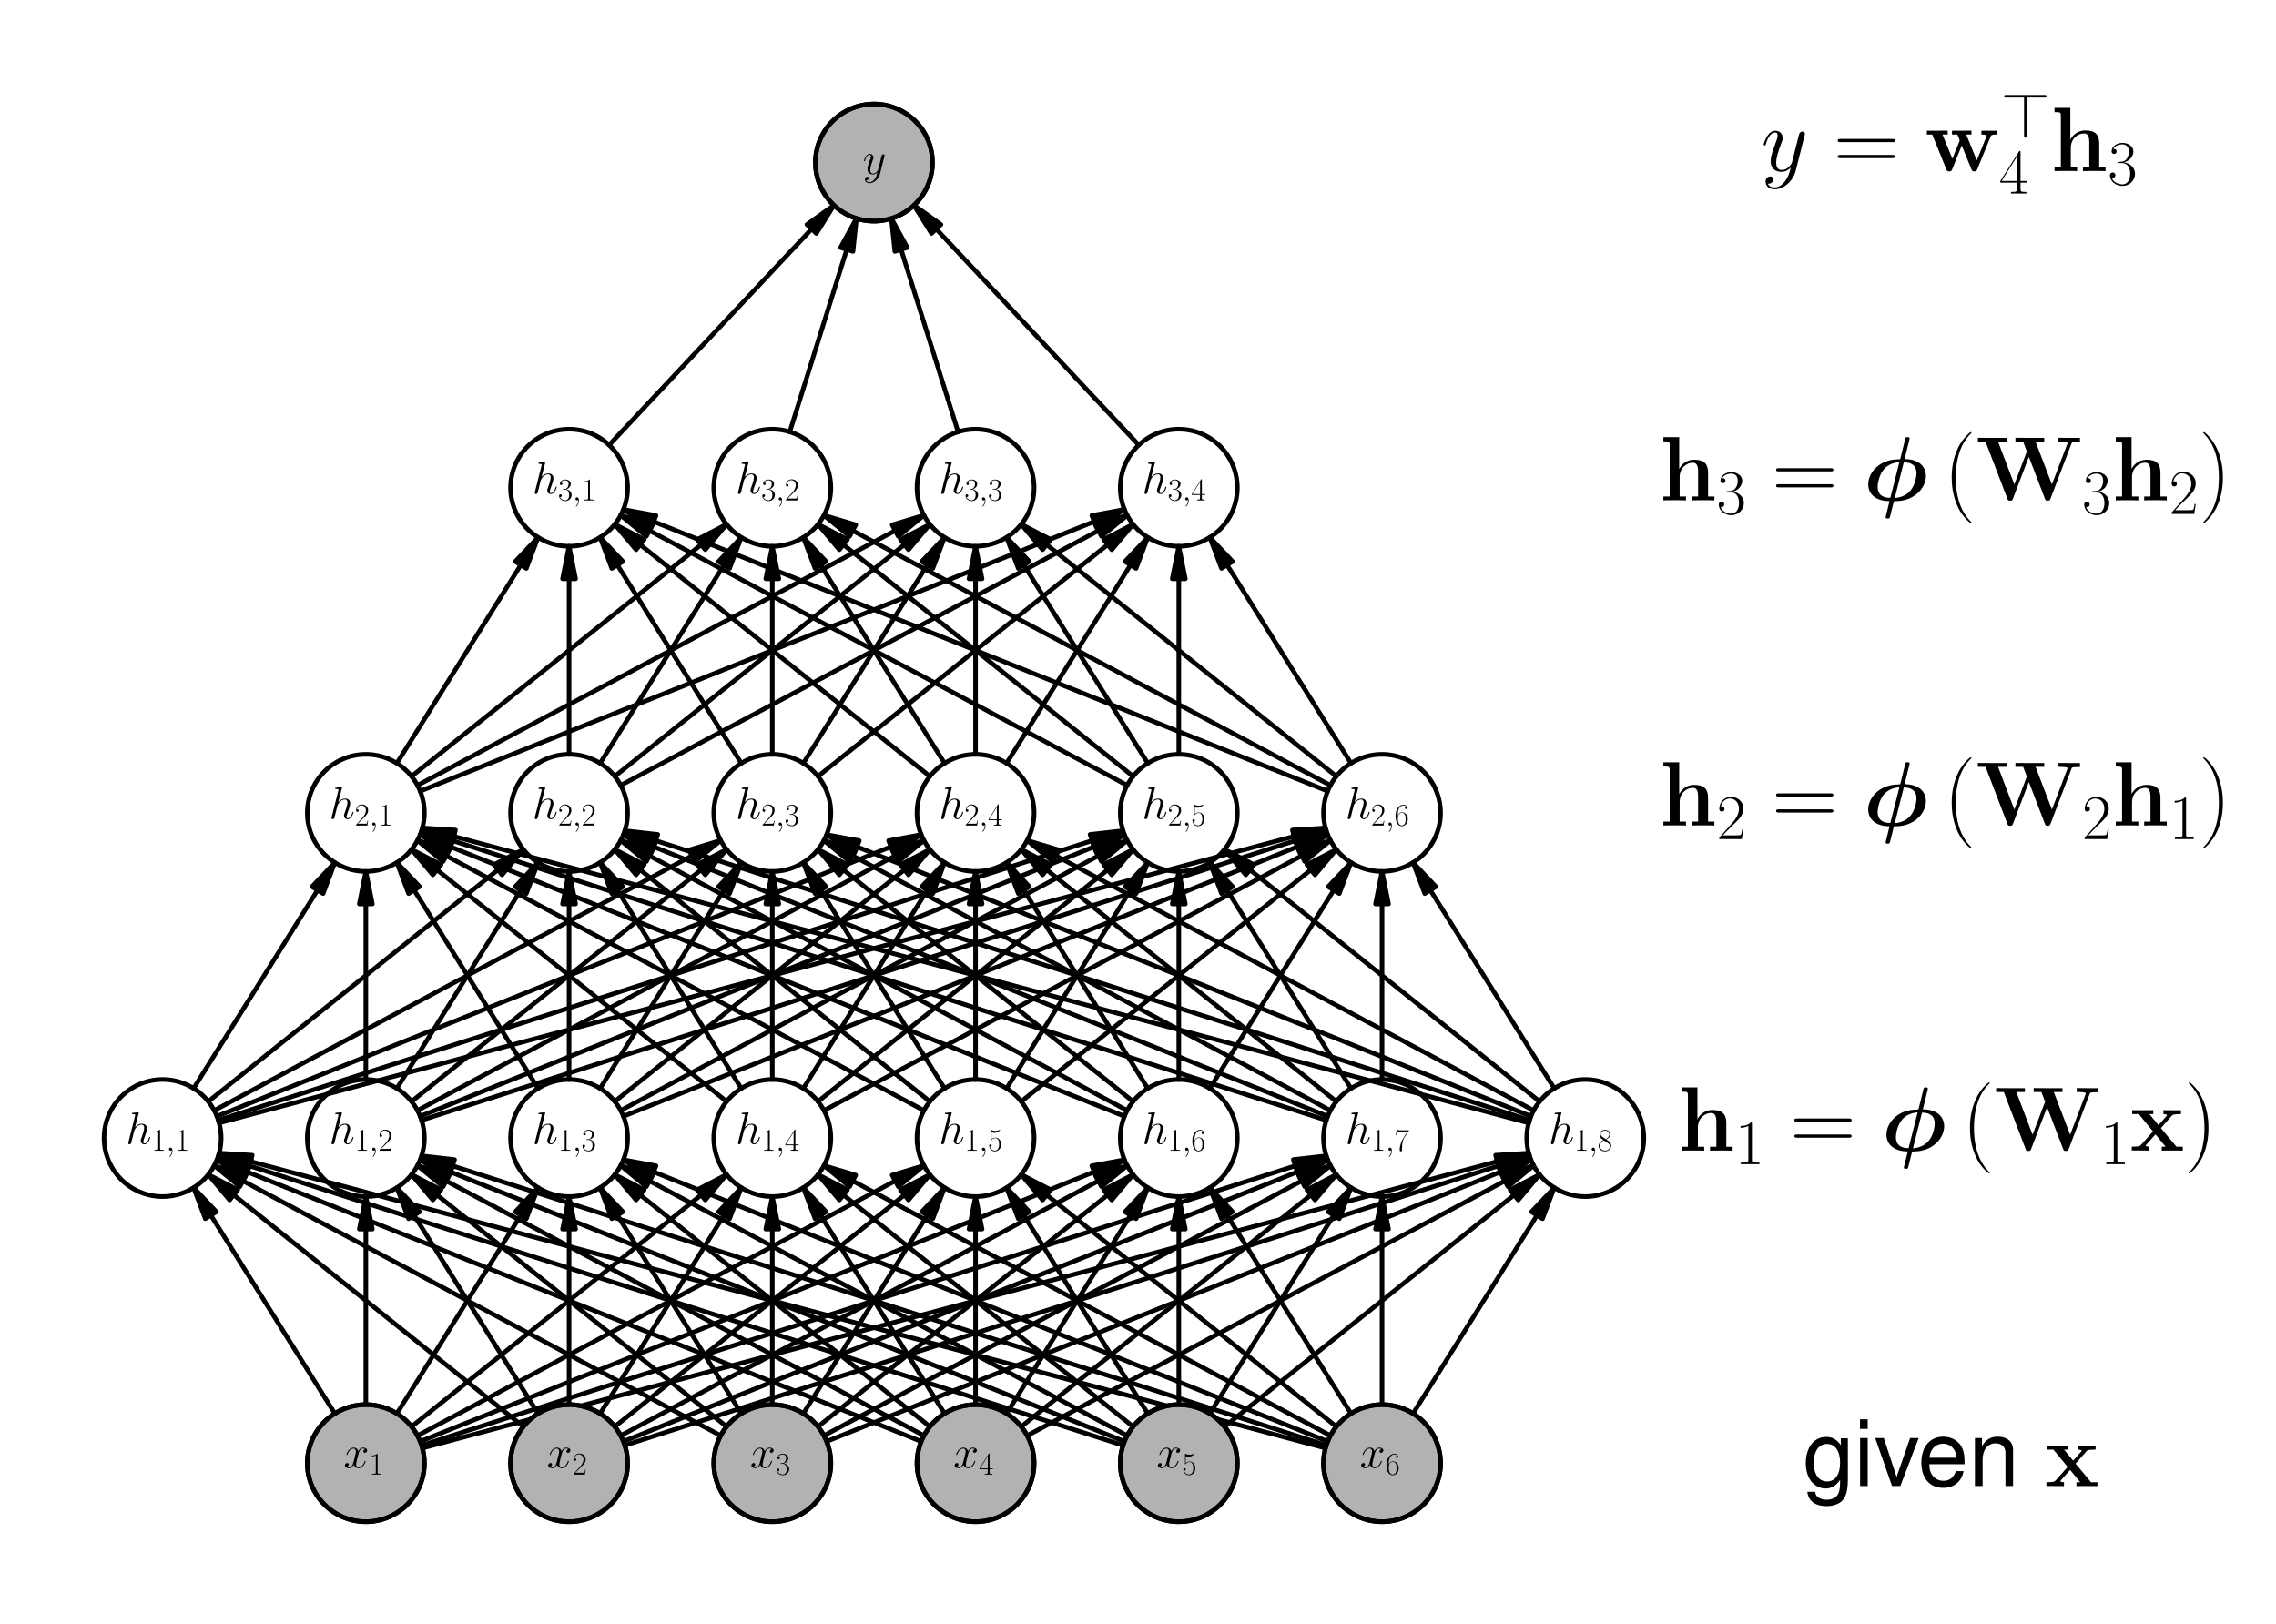 <?xml version="1.0" encoding="utf-8" standalone="no"?>
<!DOCTYPE svg PUBLIC "-//W3C//DTD SVG 1.1//EN"
  "http://www.w3.org/Graphics/SVG/1.1/DTD/svg11.dtd">
<!-- Created with matplotlib (http://matplotlib.org/) -->
<svg height="354pt" version="1.1" viewBox="0 0 496 354" width="496pt" xmlns="http://www.w3.org/2000/svg" xmlns:xlink="http://www.w3.org/1999/xlink">
 <defs>
  <style type="text/css">
*{stroke-linecap:butt;stroke-linejoin:round;}
  </style>
 </defs>
 <g id="figure_1">
  <g id="patch_1">
   <path d="M 0 354.331 
L 496.063 354.331 
L 496.063 0 
L 0 0 
z
" style="fill:none;"/>
  </g>
  <g id="axes_1">
   <g id="patch_2">
    <path clip-path="url(#p45817ad11a)" d="M 42.194 258.848 
L 47.151 264.107 
L 45.95 264.858 
L 72.964 308.081 
L 72.964 308.081 
L 45.95 264.858 
L 44.748 265.609 
z
" style="stroke:#000000;stroke-linejoin:miter;"/>
   </g>
   <g id="patch_3">
    <path clip-path="url(#p45817ad11a)" d="M 45.394 256 
L 51.813 259.32 
L 50.927 260.427 
L 114.055 310.929 
L 114.055 310.929 
L 50.927 260.427 
L 50.042 261.534 
z
" style="stroke:#000000;stroke-linejoin:miter;"/>
   </g>
   <g id="patch_4">
    <path clip-path="url(#p45817ad11a)" d="M 46.688 254.034 
L 53.608 256.119 
L 52.941 257.369 
L 157.052 312.895 
L 157.052 312.895 
L 52.941 257.369 
L 52.274 258.62 
z
" style="stroke:#000000;stroke-linejoin:miter;"/>
   </g>
   <g id="patch_5">
    <path clip-path="url(#p45817ad11a)" d="M 47.277 252.769 
L 54.383 254.085 
L 53.856 255.401 
L 200.755 314.16 
L 200.755 314.16 
L 53.856 255.401 
L 53.33 256.717 
z
" style="stroke:#000000;stroke-linejoin:miter;"/>
   </g>
   <g id="patch_6">
    <path clip-path="url(#p45817ad11a)" d="M 47.582 251.919 
L 54.764 252.729 
L 54.332 254.079 
L 244.741 315.01 
L 244.741 315.01 
L 54.332 254.079 
L 53.9 255.429 
z
" style="stroke:#000000;stroke-linejoin:miter;"/>
   </g>
   <g id="patch_7">
    <path clip-path="url(#p45817ad11a)" d="M 47.758 251.318 
L 54.971 251.775 
L 54.606 253.144 
L 288.856 315.611 
L 288.856 315.611 
L 54.606 253.144 
L 54.24 254.514 
z
" style="stroke:#000000;stroke-linejoin:miter;"/>
   </g>
   <g id="patch_8">
    <path clip-path="url(#p45817ad11a)" d="M 79.724 260.787 
L 81.142 267.874 
L 79.724 267.874 
L 79.724 306.142 
L 79.724 306.142 
L 79.724 267.874 
L 78.307 267.874 
z
" style="stroke:#000000;stroke-linejoin:miter;"/>
   </g>
   <g id="patch_9">
    <path clip-path="url(#p45817ad11a)" d="M 86.485 258.848 
L 91.443 264.107 
L 90.241 264.858 
L 117.255 308.081 
L 117.255 308.081 
L 90.241 264.858 
L 89.039 265.609 
z
" style="stroke:#000000;stroke-linejoin:miter;"/>
   </g>
   <g id="patch_10">
    <path clip-path="url(#p45817ad11a)" d="M 89.685 256 
L 96.104 259.32 
L 95.219 260.427 
L 158.346 310.929 
L 158.346 310.929 
L 95.219 260.427 
L 94.333 261.534 
z
" style="stroke:#000000;stroke-linejoin:miter;"/>
   </g>
   <g id="patch_11">
    <path clip-path="url(#p45817ad11a)" d="M 90.98 254.034 
L 97.899 256.119 
L 97.233 257.369 
L 201.343 312.895 
L 201.343 312.895 
L 97.233 257.369 
L 96.566 258.62 
z
" style="stroke:#000000;stroke-linejoin:miter;"/>
   </g>
   <g id="patch_12">
    <path clip-path="url(#p45817ad11a)" d="M 91.568 252.769 
L 98.674 254.085 
L 98.148 255.401 
L 245.046 314.16 
L 245.046 314.16 
L 98.148 255.401 
L 97.621 256.717 
z
" style="stroke:#000000;stroke-linejoin:miter;"/>
   </g>
   <g id="patch_13">
    <path clip-path="url(#p45817ad11a)" d="M 91.873 251.919 
L 99.055 252.729 
L 98.623 254.079 
L 289.032 315.01 
L 289.032 315.01 
L 98.623 254.079 
L 98.191 255.429 
z
" style="stroke:#000000;stroke-linejoin:miter;"/>
   </g>
   <g id="patch_14">
    <path clip-path="url(#p45817ad11a)" d="M 117.255 258.848 
L 114.701 265.609 
L 113.499 264.858 
L 86.485 308.081 
L 86.485 308.081 
L 113.499 264.858 
L 112.297 264.107 
z
" style="stroke:#000000;stroke-linejoin:miter;"/>
   </g>
   <g id="patch_15">
    <path clip-path="url(#p45817ad11a)" d="M 124.016 260.787 
L 125.433 267.874 
L 124.016 267.874 
L 124.016 306.142 
L 124.016 306.142 
L 124.016 267.874 
L 122.598 267.874 
z
" style="stroke:#000000;stroke-linejoin:miter;"/>
   </g>
   <g id="patch_16">
    <path clip-path="url(#p45817ad11a)" d="M 130.776 258.848 
L 135.734 264.107 
L 134.532 264.858 
L 161.546 308.081 
L 161.546 308.081 
L 134.532 264.858 
L 133.33 265.609 
z
" style="stroke:#000000;stroke-linejoin:miter;"/>
   </g>
   <g id="patch_17">
    <path clip-path="url(#p45817ad11a)" d="M 133.976 256 
L 140.396 259.32 
L 139.51 260.427 
L 202.638 310.929 
L 202.638 310.929 
L 139.51 260.427 
L 138.625 261.534 
z
" style="stroke:#000000;stroke-linejoin:miter;"/>
   </g>
   <g id="patch_18">
    <path clip-path="url(#p45817ad11a)" d="M 135.271 254.034 
L 142.191 256.119 
L 141.524 257.369 
L 245.635 312.895 
L 245.635 312.895 
L 141.524 257.369 
L 140.857 258.62 
z
" style="stroke:#000000;stroke-linejoin:miter;"/>
   </g>
   <g id="patch_19">
    <path clip-path="url(#p45817ad11a)" d="M 135.859 252.769 
L 142.965 254.085 
L 142.439 255.401 
L 289.338 314.16 
L 289.338 314.16 
L 142.439 255.401 
L 141.913 256.717 
z
" style="stroke:#000000;stroke-linejoin:miter;"/>
   </g>
   <g id="patch_20">
    <path clip-path="url(#p45817ad11a)" d="M 158.346 256 
L 153.698 261.534 
L 152.813 260.427 
L 89.685 310.929 
L 89.685 310.929 
L 152.813 260.427 
L 151.927 259.32 
z
" style="stroke:#000000;stroke-linejoin:miter;"/>
   </g>
   <g id="patch_21">
    <path clip-path="url(#p45817ad11a)" d="M 161.546 258.848 
L 158.992 265.609 
L 157.791 264.858 
L 130.776 308.081 
L 130.776 308.081 
L 157.791 264.858 
L 156.589 264.107 
z
" style="stroke:#000000;stroke-linejoin:miter;"/>
   </g>
   <g id="patch_22">
    <path clip-path="url(#p45817ad11a)" d="M 168.307 260.787 
L 169.724 267.874 
L 168.307 267.874 
L 168.307 306.142 
L 168.307 306.142 
L 168.307 267.874 
L 166.89 267.874 
z
" style="stroke:#000000;stroke-linejoin:miter;"/>
   </g>
   <g id="patch_23">
    <path clip-path="url(#p45817ad11a)" d="M 175.068 258.848 
L 180.025 264.107 
L 178.824 264.858 
L 205.838 308.081 
L 205.838 308.081 
L 178.824 264.858 
L 177.622 265.609 
z
" style="stroke:#000000;stroke-linejoin:miter;"/>
   </g>
   <g id="patch_24">
    <path clip-path="url(#p45817ad11a)" d="M 178.268 256 
L 184.687 259.32 
L 183.801 260.427 
L 246.929 310.929 
L 246.929 310.929 
L 183.801 260.427 
L 182.916 261.534 
z
" style="stroke:#000000;stroke-linejoin:miter;"/>
   </g>
   <g id="patch_25">
    <path clip-path="url(#p45817ad11a)" d="M 179.562 254.034 
L 186.482 256.119 
L 185.815 257.369 
L 289.926 312.895 
L 289.926 312.895 
L 185.815 257.369 
L 185.148 258.62 
z
" style="stroke:#000000;stroke-linejoin:miter;"/>
   </g>
   <g id="patch_26">
    <path clip-path="url(#p45817ad11a)" d="M 201.343 254.034 
L 195.757 258.62 
L 195.09 257.369 
L 90.98 312.895 
L 90.98 312.895 
L 195.09 257.369 
L 194.423 256.119 
z
" style="stroke:#000000;stroke-linejoin:miter;"/>
   </g>
   <g id="patch_27">
    <path clip-path="url(#p45817ad11a)" d="M 202.638 256 
L 197.989 261.534 
L 197.104 260.427 
L 133.976 310.929 
L 133.976 310.929 
L 197.104 260.427 
L 196.219 259.32 
z
" style="stroke:#000000;stroke-linejoin:miter;"/>
   </g>
   <g id="patch_28">
    <path clip-path="url(#p45817ad11a)" d="M 205.838 258.848 
L 203.284 265.609 
L 202.082 264.858 
L 175.068 308.081 
L 175.068 308.081 
L 202.082 264.858 
L 200.88 264.107 
z
" style="stroke:#000000;stroke-linejoin:miter;"/>
   </g>
   <g id="patch_29">
    <path clip-path="url(#p45817ad11a)" d="M 212.598 260.787 
L 214.016 267.874 
L 212.598 267.874 
L 212.598 306.142 
L 212.598 306.142 
L 212.598 267.874 
L 211.181 267.874 
z
" style="stroke:#000000;stroke-linejoin:miter;"/>
   </g>
   <g id="patch_30">
    <path clip-path="url(#p45817ad11a)" d="M 219.359 258.848 
L 224.317 264.107 
L 223.115 264.858 
L 250.129 308.081 
L 250.129 308.081 
L 223.115 264.858 
L 221.913 265.609 
z
" style="stroke:#000000;stroke-linejoin:miter;"/>
   </g>
   <g id="patch_31">
    <path clip-path="url(#p45817ad11a)" d="M 222.559 256 
L 228.978 259.32 
L 228.093 260.427 
L 291.22 310.929 
L 291.22 310.929 
L 228.093 260.427 
L 227.207 261.534 
z
" style="stroke:#000000;stroke-linejoin:miter;"/>
   </g>
   <g id="patch_32">
    <path clip-path="url(#p45817ad11a)" d="M 245.046 252.769 
L 238.993 256.717 
L 238.466 255.401 
L 91.568 314.16 
L 91.568 314.16 
L 238.466 255.401 
L 237.94 254.085 
z
" style="stroke:#000000;stroke-linejoin:miter;"/>
   </g>
   <g id="patch_33">
    <path clip-path="url(#p45817ad11a)" d="M 245.635 254.034 
L 240.049 258.62 
L 239.382 257.369 
L 135.271 312.895 
L 135.271 312.895 
L 239.382 257.369 
L 238.715 256.119 
z
" style="stroke:#000000;stroke-linejoin:miter;"/>
   </g>
   <g id="patch_34">
    <path clip-path="url(#p45817ad11a)" d="M 246.929 256 
L 242.281 261.534 
L 241.395 260.427 
L 178.268 310.929 
L 178.268 310.929 
L 241.395 260.427 
L 240.51 259.32 
z
" style="stroke:#000000;stroke-linejoin:miter;"/>
   </g>
   <g id="patch_35">
    <path clip-path="url(#p45817ad11a)" d="M 250.129 258.848 
L 247.575 265.609 
L 246.373 264.858 
L 219.359 308.081 
L 219.359 308.081 
L 246.373 264.858 
L 245.171 264.107 
z
" style="stroke:#000000;stroke-linejoin:miter;"/>
   </g>
   <g id="patch_36">
    <path clip-path="url(#p45817ad11a)" d="M 256.89 260.787 
L 258.307 267.874 
L 256.89 267.874 
L 256.89 306.142 
L 256.89 306.142 
L 256.89 267.874 
L 255.472 267.874 
z
" style="stroke:#000000;stroke-linejoin:miter;"/>
   </g>
   <g id="patch_37">
    <path clip-path="url(#p45817ad11a)" d="M 263.65 258.848 
L 268.608 264.107 
L 267.406 264.858 
L 294.42 308.081 
L 294.42 308.081 
L 267.406 264.858 
L 266.204 265.609 
z
" style="stroke:#000000;stroke-linejoin:miter;"/>
   </g>
   <g id="patch_38">
    <path clip-path="url(#p45817ad11a)" d="M 289.032 251.919 
L 282.715 255.429 
L 282.283 254.079 
L 91.873 315.01 
L 91.873 315.01 
L 282.283 254.079 
L 281.851 252.729 
z
" style="stroke:#000000;stroke-linejoin:miter;"/>
   </g>
   <g id="patch_39">
    <path clip-path="url(#p45817ad11a)" d="M 289.338 252.769 
L 283.284 256.717 
L 282.758 255.401 
L 135.859 314.16 
L 135.859 314.16 
L 282.758 255.401 
L 282.231 254.085 
z
" style="stroke:#000000;stroke-linejoin:miter;"/>
   </g>
   <g id="patch_40">
    <path clip-path="url(#p45817ad11a)" d="M 289.926 254.034 
L 284.34 258.62 
L 283.673 257.369 
L 179.562 312.895 
L 179.562 312.895 
L 283.673 257.369 
L 283.006 256.119 
z
" style="stroke:#000000;stroke-linejoin:miter;"/>
   </g>
   <g id="patch_41">
    <path clip-path="url(#p45817ad11a)" d="M 291.22 256 
L 286.572 261.534 
L 285.687 260.427 
L 222.559 310.929 
L 222.559 310.929 
L 285.687 260.427 
L 284.801 259.32 
z
" style="stroke:#000000;stroke-linejoin:miter;"/>
   </g>
   <g id="patch_42">
    <path clip-path="url(#p45817ad11a)" d="M 294.42 258.848 
L 291.866 265.609 
L 290.665 264.858 
L 263.65 308.081 
L 263.65 308.081 
L 290.665 264.858 
L 289.463 264.107 
z
" style="stroke:#000000;stroke-linejoin:miter;"/>
   </g>
   <g id="patch_43">
    <path clip-path="url(#p45817ad11a)" d="M 301.181 260.787 
L 302.598 267.874 
L 301.181 267.874 
L 301.181 306.142 
L 301.181 306.142 
L 301.181 267.874 
L 299.764 267.874 
z
" style="stroke:#000000;stroke-linejoin:miter;"/>
   </g>
   <g id="patch_44">
    <path clip-path="url(#p45817ad11a)" d="M 333.147 251.318 
L 326.665 254.514 
L 326.3 253.144 
L 92.05 315.611 
L 92.05 315.611 
L 326.3 253.144 
L 325.935 251.775 
z
" style="stroke:#000000;stroke-linejoin:miter;"/>
   </g>
   <g id="patch_45">
    <path clip-path="url(#p45817ad11a)" d="M 333.323 251.919 
L 327.006 255.429 
L 326.574 254.079 
L 136.165 315.01 
L 136.165 315.01 
L 326.574 254.079 
L 326.142 252.729 
z
" style="stroke:#000000;stroke-linejoin:miter;"/>
   </g>
   <g id="patch_46">
    <path clip-path="url(#p45817ad11a)" d="M 333.629 252.769 
L 327.576 256.717 
L 327.049 255.401 
L 180.151 314.16 
L 180.151 314.16 
L 327.049 255.401 
L 326.523 254.085 
z
" style="stroke:#000000;stroke-linejoin:miter;"/>
   </g>
   <g id="patch_47">
    <path clip-path="url(#p45817ad11a)" d="M 334.217 254.034 
L 328.631 258.62 
L 327.964 257.369 
L 223.854 312.895 
L 223.854 312.895 
L 327.964 257.369 
L 327.297 256.119 
z
" style="stroke:#000000;stroke-linejoin:miter;"/>
   </g>
   <g id="patch_48">
    <path clip-path="url(#p45817ad11a)" d="M 335.512 256 
L 330.863 261.534 
L 329.978 260.427 
L 266.85 310.929 
L 266.85 310.929 
L 329.978 260.427 
L 329.093 259.32 
z
" style="stroke:#000000;stroke-linejoin:miter;"/>
   </g>
   <g id="patch_49">
    <path clip-path="url(#p45817ad11a)" d="M 338.712 258.848 
L 336.158 265.609 
L 334.956 264.858 
L 307.942 308.081 
L 307.942 308.081 
L 334.956 264.858 
L 333.754 264.107 
z
" style="stroke:#000000;stroke-linejoin:miter;"/>
   </g>
   <g id="patch_50">
    <path clip-path="url(#p45817ad11a)" d="M 72.964 187.982 
L 70.41 194.743 
L 69.208 193.992 
L 42.194 237.215 
L 42.194 237.215 
L 69.208 193.992 
L 68.006 193.241 
z
" style="stroke:#000000;stroke-linejoin:miter;"/>
   </g>
   <g id="patch_51">
    <path clip-path="url(#p45817ad11a)" d="M 79.724 189.921 
L 81.142 197.008 
L 79.724 197.008 
L 79.724 235.276 
L 79.724 235.276 
L 79.724 197.008 
L 78.307 197.008 
z
" style="stroke:#000000;stroke-linejoin:miter;"/>
   </g>
   <g id="patch_52">
    <path clip-path="url(#p45817ad11a)" d="M 86.485 187.982 
L 91.443 193.241 
L 90.241 193.992 
L 117.255 237.215 
L 117.255 237.215 
L 90.241 193.992 
L 89.039 194.743 
z
" style="stroke:#000000;stroke-linejoin:miter;"/>
   </g>
   <g id="patch_53">
    <path clip-path="url(#p45817ad11a)" d="M 89.685 185.134 
L 96.104 188.454 
L 95.219 189.561 
L 158.346 240.063 
L 158.346 240.063 
L 95.219 189.561 
L 94.333 190.668 
z
" style="stroke:#000000;stroke-linejoin:miter;"/>
   </g>
   <g id="patch_54">
    <path clip-path="url(#p45817ad11a)" d="M 90.98 183.168 
L 97.899 185.252 
L 97.233 186.503 
L 201.343 242.029 
L 201.343 242.029 
L 97.233 186.503 
L 96.566 187.754 
z
" style="stroke:#000000;stroke-linejoin:miter;"/>
   </g>
   <g id="patch_55">
    <path clip-path="url(#p45817ad11a)" d="M 91.568 181.903 
L 98.674 183.219 
L 98.148 184.535 
L 245.046 243.294 
L 245.046 243.294 
L 98.148 184.535 
L 97.621 185.851 
z
" style="stroke:#000000;stroke-linejoin:miter;"/>
   </g>
   <g id="patch_56">
    <path clip-path="url(#p45817ad11a)" d="M 91.873 181.053 
L 99.055 181.863 
L 98.623 183.213 
L 289.032 244.144 
L 289.032 244.144 
L 98.623 183.213 
L 98.191 184.563 
z
" style="stroke:#000000;stroke-linejoin:miter;"/>
   </g>
   <g id="patch_57">
    <path clip-path="url(#p45817ad11a)" d="M 92.05 180.452 
L 99.262 180.909 
L 98.897 182.278 
L 333.147 244.745 
L 333.147 244.745 
L 98.897 182.278 
L 98.532 183.647 
z
" style="stroke:#000000;stroke-linejoin:miter;"/>
   </g>
   <g id="patch_58">
    <path clip-path="url(#p45817ad11a)" d="M 114.055 185.134 
L 109.407 190.668 
L 108.521 189.561 
L 45.394 240.063 
L 45.394 240.063 
L 108.521 189.561 
L 107.636 188.454 
z
" style="stroke:#000000;stroke-linejoin:miter;"/>
   </g>
   <g id="patch_59">
    <path clip-path="url(#p45817ad11a)" d="M 117.255 187.982 
L 114.701 194.743 
L 113.499 193.992 
L 86.485 237.215 
L 86.485 237.215 
L 113.499 193.992 
L 112.297 193.241 
z
" style="stroke:#000000;stroke-linejoin:miter;"/>
   </g>
   <g id="patch_60">
    <path clip-path="url(#p45817ad11a)" d="M 124.016 189.921 
L 125.433 197.008 
L 124.016 197.008 
L 124.016 235.276 
L 124.016 235.276 
L 124.016 197.008 
L 122.598 197.008 
z
" style="stroke:#000000;stroke-linejoin:miter;"/>
   </g>
   <g id="patch_61">
    <path clip-path="url(#p45817ad11a)" d="M 130.776 187.982 
L 135.734 193.241 
L 134.532 193.992 
L 161.546 237.215 
L 161.546 237.215 
L 134.532 193.992 
L 133.33 194.743 
z
" style="stroke:#000000;stroke-linejoin:miter;"/>
   </g>
   <g id="patch_62">
    <path clip-path="url(#p45817ad11a)" d="M 133.976 185.134 
L 140.396 188.454 
L 139.51 189.561 
L 202.638 240.063 
L 202.638 240.063 
L 139.51 189.561 
L 138.625 190.668 
z
" style="stroke:#000000;stroke-linejoin:miter;"/>
   </g>
   <g id="patch_63">
    <path clip-path="url(#p45817ad11a)" d="M 135.271 183.168 
L 142.191 185.252 
L 141.524 186.503 
L 245.635 242.029 
L 245.635 242.029 
L 141.524 186.503 
L 140.857 187.754 
z
" style="stroke:#000000;stroke-linejoin:miter;"/>
   </g>
   <g id="patch_64">
    <path clip-path="url(#p45817ad11a)" d="M 135.859 181.903 
L 142.965 183.219 
L 142.439 184.535 
L 289.338 243.294 
L 289.338 243.294 
L 142.439 184.535 
L 141.913 185.851 
z
" style="stroke:#000000;stroke-linejoin:miter;"/>
   </g>
   <g id="patch_65">
    <path clip-path="url(#p45817ad11a)" d="M 136.165 181.053 
L 143.346 181.863 
L 142.914 183.213 
L 333.323 244.144 
L 333.323 244.144 
L 142.914 183.213 
L 142.482 184.563 
z
" style="stroke:#000000;stroke-linejoin:miter;"/>
   </g>
   <g id="patch_66">
    <path clip-path="url(#p45817ad11a)" d="M 157.052 183.168 
L 151.466 187.754 
L 150.799 186.503 
L 46.688 242.029 
L 46.688 242.029 
L 150.799 186.503 
L 150.132 185.252 
z
" style="stroke:#000000;stroke-linejoin:miter;"/>
   </g>
   <g id="patch_67">
    <path clip-path="url(#p45817ad11a)" d="M 158.346 185.134 
L 153.698 190.668 
L 152.813 189.561 
L 89.685 240.063 
L 89.685 240.063 
L 152.813 189.561 
L 151.927 188.454 
z
" style="stroke:#000000;stroke-linejoin:miter;"/>
   </g>
   <g id="patch_68">
    <path clip-path="url(#p45817ad11a)" d="M 161.546 187.982 
L 158.992 194.743 
L 157.791 193.992 
L 130.776 237.215 
L 130.776 237.215 
L 157.791 193.992 
L 156.589 193.241 
z
" style="stroke:#000000;stroke-linejoin:miter;"/>
   </g>
   <g id="patch_69">
    <path clip-path="url(#p45817ad11a)" d="M 168.307 189.921 
L 169.724 197.008 
L 168.307 197.008 
L 168.307 235.276 
L 168.307 235.276 
L 168.307 197.008 
L 166.89 197.008 
z
" style="stroke:#000000;stroke-linejoin:miter;"/>
   </g>
   <g id="patch_70">
    <path clip-path="url(#p45817ad11a)" d="M 175.068 187.982 
L 180.025 193.241 
L 178.824 193.992 
L 205.838 237.215 
L 205.838 237.215 
L 178.824 193.992 
L 177.622 194.743 
z
" style="stroke:#000000;stroke-linejoin:miter;"/>
   </g>
   <g id="patch_71">
    <path clip-path="url(#p45817ad11a)" d="M 178.268 185.134 
L 184.687 188.454 
L 183.801 189.561 
L 246.929 240.063 
L 246.929 240.063 
L 183.801 189.561 
L 182.916 190.668 
z
" style="stroke:#000000;stroke-linejoin:miter;"/>
   </g>
   <g id="patch_72">
    <path clip-path="url(#p45817ad11a)" d="M 179.562 183.168 
L 186.482 185.252 
L 185.815 186.503 
L 289.926 242.029 
L 289.926 242.029 
L 185.815 186.503 
L 185.148 187.754 
z
" style="stroke:#000000;stroke-linejoin:miter;"/>
   </g>
   <g id="patch_73">
    <path clip-path="url(#p45817ad11a)" d="M 180.151 181.903 
L 187.257 183.219 
L 186.73 184.535 
L 333.629 243.294 
L 333.629 243.294 
L 186.73 184.535 
L 186.204 185.851 
z
" style="stroke:#000000;stroke-linejoin:miter;"/>
   </g>
   <g id="patch_74">
    <path clip-path="url(#p45817ad11a)" d="M 200.755 181.903 
L 194.701 185.851 
L 194.175 184.535 
L 47.277 243.294 
L 47.277 243.294 
L 194.175 184.535 
L 193.649 183.219 
z
" style="stroke:#000000;stroke-linejoin:miter;"/>
   </g>
   <g id="patch_75">
    <path clip-path="url(#p45817ad11a)" d="M 201.343 183.168 
L 195.757 187.754 
L 195.09 186.503 
L 90.98 242.029 
L 90.98 242.029 
L 195.09 186.503 
L 194.423 185.252 
z
" style="stroke:#000000;stroke-linejoin:miter;"/>
   </g>
   <g id="patch_76">
    <path clip-path="url(#p45817ad11a)" d="M 202.638 185.134 
L 197.989 190.668 
L 197.104 189.561 
L 133.976 240.063 
L 133.976 240.063 
L 197.104 189.561 
L 196.219 188.454 
z
" style="stroke:#000000;stroke-linejoin:miter;"/>
   </g>
   <g id="patch_77">
    <path clip-path="url(#p45817ad11a)" d="M 205.838 187.982 
L 203.284 194.743 
L 202.082 193.992 
L 175.068 237.215 
L 175.068 237.215 
L 202.082 193.992 
L 200.88 193.241 
z
" style="stroke:#000000;stroke-linejoin:miter;"/>
   </g>
   <g id="patch_78">
    <path clip-path="url(#p45817ad11a)" d="M 212.598 189.921 
L 214.016 197.008 
L 212.598 197.008 
L 212.598 235.276 
L 212.598 235.276 
L 212.598 197.008 
L 211.181 197.008 
z
" style="stroke:#000000;stroke-linejoin:miter;"/>
   </g>
   <g id="patch_79">
    <path clip-path="url(#p45817ad11a)" d="M 219.359 187.982 
L 224.317 193.241 
L 223.115 193.992 
L 250.129 237.215 
L 250.129 237.215 
L 223.115 193.992 
L 221.913 194.743 
z
" style="stroke:#000000;stroke-linejoin:miter;"/>
   </g>
   <g id="patch_80">
    <path clip-path="url(#p45817ad11a)" d="M 222.559 185.134 
L 228.978 188.454 
L 228.093 189.561 
L 291.22 240.063 
L 291.22 240.063 
L 228.093 189.561 
L 227.207 190.668 
z
" style="stroke:#000000;stroke-linejoin:miter;"/>
   </g>
   <g id="patch_81">
    <path clip-path="url(#p45817ad11a)" d="M 223.854 183.168 
L 230.774 185.252 
L 230.107 186.503 
L 334.217 242.029 
L 334.217 242.029 
L 230.107 186.503 
L 229.44 187.754 
z
" style="stroke:#000000;stroke-linejoin:miter;"/>
   </g>
   <g id="patch_82">
    <path clip-path="url(#p45817ad11a)" d="M 244.741 181.053 
L 238.423 184.563 
L 237.991 183.213 
L 47.582 244.144 
L 47.582 244.144 
L 237.991 183.213 
L 237.559 181.863 
z
" style="stroke:#000000;stroke-linejoin:miter;"/>
   </g>
   <g id="patch_83">
    <path clip-path="url(#p45817ad11a)" d="M 245.046 181.903 
L 238.993 185.851 
L 238.466 184.535 
L 91.568 243.294 
L 91.568 243.294 
L 238.466 184.535 
L 237.94 183.219 
z
" style="stroke:#000000;stroke-linejoin:miter;"/>
   </g>
   <g id="patch_84">
    <path clip-path="url(#p45817ad11a)" d="M 245.635 183.168 
L 240.049 187.754 
L 239.382 186.503 
L 135.271 242.029 
L 135.271 242.029 
L 239.382 186.503 
L 238.715 185.252 
z
" style="stroke:#000000;stroke-linejoin:miter;"/>
   </g>
   <g id="patch_85">
    <path clip-path="url(#p45817ad11a)" d="M 246.929 185.134 
L 242.281 190.668 
L 241.395 189.561 
L 178.268 240.063 
L 178.268 240.063 
L 241.395 189.561 
L 240.51 188.454 
z
" style="stroke:#000000;stroke-linejoin:miter;"/>
   </g>
   <g id="patch_86">
    <path clip-path="url(#p45817ad11a)" d="M 250.129 187.982 
L 247.575 194.743 
L 246.373 193.992 
L 219.359 237.215 
L 219.359 237.215 
L 246.373 193.992 
L 245.171 193.241 
z
" style="stroke:#000000;stroke-linejoin:miter;"/>
   </g>
   <g id="patch_87">
    <path clip-path="url(#p45817ad11a)" d="M 256.89 189.921 
L 258.307 197.008 
L 256.89 197.008 
L 256.89 235.276 
L 256.89 235.276 
L 256.89 197.008 
L 255.472 197.008 
z
" style="stroke:#000000;stroke-linejoin:miter;"/>
   </g>
   <g id="patch_88">
    <path clip-path="url(#p45817ad11a)" d="M 263.65 187.982 
L 268.608 193.241 
L 267.406 193.992 
L 294.42 237.215 
L 294.42 237.215 
L 267.406 193.992 
L 266.204 194.743 
z
" style="stroke:#000000;stroke-linejoin:miter;"/>
   </g>
   <g id="patch_89">
    <path clip-path="url(#p45817ad11a)" d="M 266.85 185.134 
L 273.27 188.454 
L 272.384 189.561 
L 335.512 240.063 
L 335.512 240.063 
L 272.384 189.561 
L 271.499 190.668 
z
" style="stroke:#000000;stroke-linejoin:miter;"/>
   </g>
   <g id="patch_90">
    <path clip-path="url(#p45817ad11a)" d="M 288.856 180.452 
L 282.374 183.647 
L 282.009 182.278 
L 47.758 244.745 
L 47.758 244.745 
L 282.009 182.278 
L 281.643 180.909 
z
" style="stroke:#000000;stroke-linejoin:miter;"/>
   </g>
   <g id="patch_91">
    <path clip-path="url(#p45817ad11a)" d="M 289.032 181.053 
L 282.715 184.563 
L 282.283 183.213 
L 91.873 244.144 
L 91.873 244.144 
L 282.283 183.213 
L 281.851 181.863 
z
" style="stroke:#000000;stroke-linejoin:miter;"/>
   </g>
   <g id="patch_92">
    <path clip-path="url(#p45817ad11a)" d="M 289.338 181.903 
L 283.284 185.851 
L 282.758 184.535 
L 135.859 243.294 
L 135.859 243.294 
L 282.758 184.535 
L 282.231 183.219 
z
" style="stroke:#000000;stroke-linejoin:miter;"/>
   </g>
   <g id="patch_93">
    <path clip-path="url(#p45817ad11a)" d="M 289.926 183.168 
L 284.34 187.754 
L 283.673 186.503 
L 179.562 242.029 
L 179.562 242.029 
L 283.673 186.503 
L 283.006 185.252 
z
" style="stroke:#000000;stroke-linejoin:miter;"/>
   </g>
   <g id="patch_94">
    <path clip-path="url(#p45817ad11a)" d="M 291.22 185.134 
L 286.572 190.668 
L 285.687 189.561 
L 222.559 240.063 
L 222.559 240.063 
L 285.687 189.561 
L 284.801 188.454 
z
" style="stroke:#000000;stroke-linejoin:miter;"/>
   </g>
   <g id="patch_95">
    <path clip-path="url(#p45817ad11a)" d="M 294.42 187.982 
L 291.866 194.743 
L 290.665 193.992 
L 263.65 237.215 
L 263.65 237.215 
L 290.665 193.992 
L 289.463 193.241 
z
" style="stroke:#000000;stroke-linejoin:miter;"/>
   </g>
   <g id="patch_96">
    <path clip-path="url(#p45817ad11a)" d="M 301.181 189.921 
L 302.598 197.008 
L 301.181 197.008 
L 301.181 235.276 
L 301.181 235.276 
L 301.181 197.008 
L 299.764 197.008 
z
" style="stroke:#000000;stroke-linejoin:miter;"/>
   </g>
   <g id="patch_97">
    <path clip-path="url(#p45817ad11a)" d="M 307.942 187.982 
L 312.9 193.241 
L 311.698 193.992 
L 338.712 237.215 
L 338.712 237.215 
L 311.698 193.992 
L 310.496 194.743 
z
" style="stroke:#000000;stroke-linejoin:miter;"/>
   </g>
   <g id="patch_98">
    <path clip-path="url(#p45817ad11a)" d="M 117.255 117.116 
L 114.701 123.877 
L 113.499 123.126 
L 86.485 166.348 
L 86.485 166.348 
L 113.499 123.126 
L 112.297 122.374 
z
" style="stroke:#000000;stroke-linejoin:miter;"/>
   </g>
   <g id="patch_99">
    <path clip-path="url(#p45817ad11a)" d="M 124.016 119.055 
L 125.433 126.142 
L 124.016 126.142 
L 124.016 164.409 
L 124.016 164.409 
L 124.016 126.142 
L 122.598 126.142 
z
" style="stroke:#000000;stroke-linejoin:miter;"/>
   </g>
   <g id="patch_100">
    <path clip-path="url(#p45817ad11a)" d="M 130.776 117.116 
L 135.734 122.374 
L 134.532 123.126 
L 161.546 166.348 
L 161.546 166.348 
L 134.532 123.126 
L 133.33 123.877 
z
" style="stroke:#000000;stroke-linejoin:miter;"/>
   </g>
   <g id="patch_101">
    <path clip-path="url(#p45817ad11a)" d="M 133.976 114.268 
L 140.396 117.588 
L 139.51 118.695 
L 202.638 169.197 
L 202.638 169.197 
L 139.51 118.695 
L 138.625 119.801 
z
" style="stroke:#000000;stroke-linejoin:miter;"/>
   </g>
   <g id="patch_102">
    <path clip-path="url(#p45817ad11a)" d="M 135.271 112.302 
L 142.191 114.386 
L 141.524 115.637 
L 245.635 171.163 
L 245.635 171.163 
L 141.524 115.637 
L 140.857 116.887 
z
" style="stroke:#000000;stroke-linejoin:miter;"/>
   </g>
   <g id="patch_103">
    <path clip-path="url(#p45817ad11a)" d="M 135.859 111.037 
L 142.965 112.353 
L 142.439 113.669 
L 289.338 172.428 
L 289.338 172.428 
L 142.439 113.669 
L 141.913 114.984 
z
" style="stroke:#000000;stroke-linejoin:miter;"/>
   </g>
   <g id="patch_104">
    <path clip-path="url(#p45817ad11a)" d="M 158.346 114.268 
L 153.698 119.801 
L 152.813 118.695 
L 89.685 169.197 
L 89.685 169.197 
L 152.813 118.695 
L 151.927 117.588 
z
" style="stroke:#000000;stroke-linejoin:miter;"/>
   </g>
   <g id="patch_105">
    <path clip-path="url(#p45817ad11a)" d="M 161.546 117.116 
L 158.992 123.877 
L 157.791 123.126 
L 130.776 166.348 
L 130.776 166.348 
L 157.791 123.126 
L 156.589 122.374 
z
" style="stroke:#000000;stroke-linejoin:miter;"/>
   </g>
   <g id="patch_106">
    <path clip-path="url(#p45817ad11a)" d="M 168.307 119.055 
L 169.724 126.142 
L 168.307 126.142 
L 168.307 164.409 
L 168.307 164.409 
L 168.307 126.142 
L 166.89 126.142 
z
" style="stroke:#000000;stroke-linejoin:miter;"/>
   </g>
   <g id="patch_107">
    <path clip-path="url(#p45817ad11a)" d="M 175.068 117.116 
L 180.025 122.374 
L 178.824 123.126 
L 205.838 166.348 
L 205.838 166.348 
L 178.824 123.126 
L 177.622 123.877 
z
" style="stroke:#000000;stroke-linejoin:miter;"/>
   </g>
   <g id="patch_108">
    <path clip-path="url(#p45817ad11a)" d="M 178.268 114.268 
L 184.687 117.588 
L 183.801 118.695 
L 246.929 169.197 
L 246.929 169.197 
L 183.801 118.695 
L 182.916 119.801 
z
" style="stroke:#000000;stroke-linejoin:miter;"/>
   </g>
   <g id="patch_109">
    <path clip-path="url(#p45817ad11a)" d="M 179.562 112.302 
L 186.482 114.386 
L 185.815 115.637 
L 289.926 171.163 
L 289.926 171.163 
L 185.815 115.637 
L 185.148 116.887 
z
" style="stroke:#000000;stroke-linejoin:miter;"/>
   </g>
   <g id="patch_110">
    <path clip-path="url(#p45817ad11a)" d="M 201.343 112.302 
L 195.757 116.887 
L 195.09 115.637 
L 90.98 171.163 
L 90.98 171.163 
L 195.09 115.637 
L 194.423 114.386 
z
" style="stroke:#000000;stroke-linejoin:miter;"/>
   </g>
   <g id="patch_111">
    <path clip-path="url(#p45817ad11a)" d="M 202.638 114.268 
L 197.989 119.801 
L 197.104 118.695 
L 133.976 169.197 
L 133.976 169.197 
L 197.104 118.695 
L 196.219 117.588 
z
" style="stroke:#000000;stroke-linejoin:miter;"/>
   </g>
   <g id="patch_112">
    <path clip-path="url(#p45817ad11a)" d="M 205.838 117.116 
L 203.284 123.877 
L 202.082 123.126 
L 175.068 166.348 
L 175.068 166.348 
L 202.082 123.126 
L 200.88 122.374 
z
" style="stroke:#000000;stroke-linejoin:miter;"/>
   </g>
   <g id="patch_113">
    <path clip-path="url(#p45817ad11a)" d="M 212.598 119.055 
L 214.016 126.142 
L 212.598 126.142 
L 212.598 164.409 
L 212.598 164.409 
L 212.598 126.142 
L 211.181 126.142 
z
" style="stroke:#000000;stroke-linejoin:miter;"/>
   </g>
   <g id="patch_114">
    <path clip-path="url(#p45817ad11a)" d="M 219.359 117.116 
L 224.317 122.374 
L 223.115 123.126 
L 250.129 166.348 
L 250.129 166.348 
L 223.115 123.126 
L 221.913 123.877 
z
" style="stroke:#000000;stroke-linejoin:miter;"/>
   </g>
   <g id="patch_115">
    <path clip-path="url(#p45817ad11a)" d="M 222.559 114.268 
L 228.978 117.588 
L 228.093 118.695 
L 291.22 169.197 
L 291.22 169.197 
L 228.093 118.695 
L 227.207 119.801 
z
" style="stroke:#000000;stroke-linejoin:miter;"/>
   </g>
   <g id="patch_116">
    <path clip-path="url(#p45817ad11a)" d="M 245.046 111.037 
L 238.993 114.984 
L 238.466 113.669 
L 91.568 172.428 
L 91.568 172.428 
L 238.466 113.669 
L 237.94 112.353 
z
" style="stroke:#000000;stroke-linejoin:miter;"/>
   </g>
   <g id="patch_117">
    <path clip-path="url(#p45817ad11a)" d="M 245.635 112.302 
L 240.049 116.887 
L 239.382 115.637 
L 135.271 171.163 
L 135.271 171.163 
L 239.382 115.637 
L 238.715 114.386 
z
" style="stroke:#000000;stroke-linejoin:miter;"/>
   </g>
   <g id="patch_118">
    <path clip-path="url(#p45817ad11a)" d="M 246.929 114.268 
L 242.281 119.801 
L 241.395 118.695 
L 178.268 169.197 
L 178.268 169.197 
L 241.395 118.695 
L 240.51 117.588 
z
" style="stroke:#000000;stroke-linejoin:miter;"/>
   </g>
   <g id="patch_119">
    <path clip-path="url(#p45817ad11a)" d="M 250.129 117.116 
L 247.575 123.877 
L 246.373 123.126 
L 219.359 166.348 
L 219.359 166.348 
L 246.373 123.126 
L 245.171 122.374 
z
" style="stroke:#000000;stroke-linejoin:miter;"/>
   </g>
   <g id="patch_120">
    <path clip-path="url(#p45817ad11a)" d="M 256.89 119.055 
L 258.307 126.142 
L 256.89 126.142 
L 256.89 164.409 
L 256.89 164.409 
L 256.89 126.142 
L 255.472 126.142 
z
" style="stroke:#000000;stroke-linejoin:miter;"/>
   </g>
   <g id="patch_121">
    <path clip-path="url(#p45817ad11a)" d="M 263.65 117.116 
L 268.608 122.374 
L 267.406 123.126 
L 294.42 166.348 
L 294.42 166.348 
L 267.406 123.126 
L 266.204 123.877 
z
" style="stroke:#000000;stroke-linejoin:miter;"/>
   </g>
   <g id="patch_122">
    <path clip-path="url(#p45817ad11a)" d="M 181.728 44.739 
L 177.916 50.878 
L 176.882 49.909 
L 132.74 96.993 
L 132.74 96.993 
L 176.882 49.909 
L 175.848 48.94 
z
" style="stroke:#000000;stroke-linejoin:miter;"/>
   </g>
   <g id="patch_123">
    <path clip-path="url(#p45817ad11a)" d="M 186.648 47.608 
L 185.887 54.795 
L 184.534 54.372 
L 172.112 94.124 
L 172.112 94.124 
L 184.534 54.372 
L 183.181 53.95 
z
" style="stroke:#000000;stroke-linejoin:miter;"/>
   </g>
   <g id="patch_124">
    <path clip-path="url(#p45817ad11a)" d="M 194.258 47.608 
L 197.724 53.95 
L 196.371 54.372 
L 208.794 94.124 
L 208.794 94.124 
L 196.371 54.372 
L 195.018 54.795 
z
" style="stroke:#000000;stroke-linejoin:miter;"/>
   </g>
   <g id="patch_125">
    <path clip-path="url(#p45817ad11a)" d="M 199.177 44.739 
L 205.058 48.94 
L 204.024 49.909 
L 248.165 96.993 
L 248.165 96.993 
L 204.024 49.909 
L 202.99 50.878 
z
" style="stroke:#000000;stroke-linejoin:miter;"/>
   </g>
   <g id="patch_126">
    <path clip-path="url(#p45817ad11a)" d="M 79.724 331.654 
C 83.107 331.654 86.352 330.31 88.744 327.917 
C 91.136 325.525 92.48 322.281 92.48 318.898 
C 92.48 315.515 91.136 312.27 88.744 309.878 
C 86.352 307.486 83.107 306.142 79.724 306.142 
C 76.342 306.142 73.097 307.486 70.705 309.878 
C 68.313 312.27 66.969 315.515 66.969 318.898 
C 66.969 322.281 68.313 325.525 70.705 327.917 
C 73.097 330.31 76.342 331.654 79.724 331.654 
z
" style="fill:#b2b2b2;stroke:#000000;stroke-linejoin:miter;"/>
   </g>
   <g id="patch_127">
    <path clip-path="url(#p45817ad11a)" d="M 79.724 331.654 
C 83.107 331.654 86.352 330.31 88.744 327.917 
C 91.136 325.525 92.48 322.281 92.48 318.898 
C 92.48 315.515 91.136 312.27 88.744 309.878 
C 86.352 307.486 83.107 306.142 79.724 306.142 
C 76.342 306.142 73.097 307.486 70.705 309.878 
C 68.313 312.27 66.969 315.515 66.969 318.898 
C 66.969 322.281 68.313 325.525 70.705 327.917 
C 73.097 330.31 76.342 331.654 79.724 331.654 
z
" style="fill:none;stroke:#000000;stroke-linejoin:miter;"/>
   </g>
   <g id="patch_128">
    <path clip-path="url(#p45817ad11a)" d="M 124.016 331.654 
C 127.399 331.654 130.643 330.31 133.036 327.917 
C 135.428 325.525 136.772 322.281 136.772 318.898 
C 136.772 315.515 135.428 312.27 133.036 309.878 
C 130.643 307.486 127.399 306.142 124.016 306.142 
C 120.633 306.142 117.388 307.486 114.996 309.878 
C 112.604 312.27 111.26 315.515 111.26 318.898 
C 111.26 322.281 112.604 325.525 114.996 327.917 
C 117.388 330.31 120.633 331.654 124.016 331.654 
z
" style="fill:#b2b2b2;stroke:#000000;stroke-linejoin:miter;"/>
   </g>
   <g id="patch_129">
    <path clip-path="url(#p45817ad11a)" d="M 124.016 331.654 
C 127.399 331.654 130.643 330.31 133.036 327.917 
C 135.428 325.525 136.772 322.281 136.772 318.898 
C 136.772 315.515 135.428 312.27 133.036 309.878 
C 130.643 307.486 127.399 306.142 124.016 306.142 
C 120.633 306.142 117.388 307.486 114.996 309.878 
C 112.604 312.27 111.26 315.515 111.26 318.898 
C 111.26 322.281 112.604 325.525 114.996 327.917 
C 117.388 330.31 120.633 331.654 124.016 331.654 
z
" style="fill:none;stroke:#000000;stroke-linejoin:miter;"/>
   </g>
   <g id="patch_130">
    <path clip-path="url(#p45817ad11a)" d="M 168.307 331.654 
C 171.69 331.654 174.935 330.31 177.327 327.917 
C 179.719 325.525 181.063 322.281 181.063 318.898 
C 181.063 315.515 179.719 312.27 177.327 309.878 
C 174.935 307.486 171.69 306.142 168.307 306.142 
C 164.924 306.142 161.679 307.486 159.287 309.878 
C 156.895 312.27 155.551 315.515 155.551 318.898 
C 155.551 322.281 156.895 325.525 159.287 327.917 
C 161.679 330.31 164.924 331.654 168.307 331.654 
z
" style="fill:#b2b2b2;stroke:#000000;stroke-linejoin:miter;"/>
   </g>
   <g id="patch_131">
    <path clip-path="url(#p45817ad11a)" d="M 168.307 331.654 
C 171.69 331.654 174.935 330.31 177.327 327.917 
C 179.719 325.525 181.063 322.281 181.063 318.898 
C 181.063 315.515 179.719 312.27 177.327 309.878 
C 174.935 307.486 171.69 306.142 168.307 306.142 
C 164.924 306.142 161.679 307.486 159.287 309.878 
C 156.895 312.27 155.551 315.515 155.551 318.898 
C 155.551 322.281 156.895 325.525 159.287 327.917 
C 161.679 330.31 164.924 331.654 168.307 331.654 
z
" style="fill:none;stroke:#000000;stroke-linejoin:miter;"/>
   </g>
   <g id="patch_132">
    <path clip-path="url(#p45817ad11a)" d="M 212.598 331.654 
C 215.981 331.654 219.226 330.31 221.618 327.917 
C 224.01 325.525 225.354 322.281 225.354 318.898 
C 225.354 315.515 224.01 312.27 221.618 309.878 
C 219.226 307.486 215.981 306.142 212.598 306.142 
C 209.216 306.142 205.971 307.486 203.579 309.878 
C 201.187 312.27 199.843 315.515 199.843 318.898 
C 199.843 322.281 201.187 325.525 203.579 327.917 
C 205.971 330.31 209.216 331.654 212.598 331.654 
z
" style="fill:#b2b2b2;stroke:#000000;stroke-linejoin:miter;"/>
   </g>
   <g id="patch_133">
    <path clip-path="url(#p45817ad11a)" d="M 212.598 331.654 
C 215.981 331.654 219.226 330.31 221.618 327.917 
C 224.01 325.525 225.354 322.281 225.354 318.898 
C 225.354 315.515 224.01 312.27 221.618 309.878 
C 219.226 307.486 215.981 306.142 212.598 306.142 
C 209.216 306.142 205.971 307.486 203.579 309.878 
C 201.187 312.27 199.843 315.515 199.843 318.898 
C 199.843 322.281 201.187 325.525 203.579 327.917 
C 205.971 330.31 209.216 331.654 212.598 331.654 
z
" style="fill:none;stroke:#000000;stroke-linejoin:miter;"/>
   </g>
   <g id="patch_134">
    <path clip-path="url(#p45817ad11a)" d="M 256.89 331.654 
C 260.273 331.654 263.517 330.31 265.91 327.917 
C 268.302 325.525 269.646 322.281 269.646 318.898 
C 269.646 315.515 268.302 312.27 265.91 309.878 
C 263.517 307.486 260.273 306.142 256.89 306.142 
C 253.507 306.142 250.262 307.486 247.87 309.878 
C 245.478 312.27 244.134 315.515 244.134 318.898 
C 244.134 322.281 245.478 325.525 247.87 327.917 
C 250.262 330.31 253.507 331.654 256.89 331.654 
z
" style="fill:#b2b2b2;stroke:#000000;stroke-linejoin:miter;"/>
   </g>
   <g id="patch_135">
    <path clip-path="url(#p45817ad11a)" d="M 256.89 331.654 
C 260.273 331.654 263.517 330.31 265.91 327.917 
C 268.302 325.525 269.646 322.281 269.646 318.898 
C 269.646 315.515 268.302 312.27 265.91 309.878 
C 263.517 307.486 260.273 306.142 256.89 306.142 
C 253.507 306.142 250.262 307.486 247.87 309.878 
C 245.478 312.27 244.134 315.515 244.134 318.898 
C 244.134 322.281 245.478 325.525 247.87 327.917 
C 250.262 330.31 253.507 331.654 256.89 331.654 
z
" style="fill:none;stroke:#000000;stroke-linejoin:miter;"/>
   </g>
   <g id="patch_136">
    <path clip-path="url(#p45817ad11a)" d="M 301.181 331.654 
C 304.564 331.654 307.809 330.31 310.201 327.917 
C 312.593 325.525 313.937 322.281 313.937 318.898 
C 313.937 315.515 312.593 312.27 310.201 309.878 
C 307.809 307.486 304.564 306.142 301.181 306.142 
C 297.798 306.142 294.553 307.486 292.161 309.878 
C 289.769 312.27 288.425 315.515 288.425 318.898 
C 288.425 322.281 289.769 325.525 292.161 327.917 
C 294.553 330.31 297.798 331.654 301.181 331.654 
z
" style="fill:#b2b2b2;stroke:#000000;stroke-linejoin:miter;"/>
   </g>
   <g id="patch_137">
    <path clip-path="url(#p45817ad11a)" d="M 301.181 331.654 
C 304.564 331.654 307.809 330.31 310.201 327.917 
C 312.593 325.525 313.937 322.281 313.937 318.898 
C 313.937 315.515 312.593 312.27 310.201 309.878 
C 307.809 307.486 304.564 306.142 301.181 306.142 
C 297.798 306.142 294.553 307.486 292.161 309.878 
C 289.769 312.27 288.425 315.515 288.425 318.898 
C 288.425 322.281 289.769 325.525 292.161 327.917 
C 294.553 330.31 297.798 331.654 301.181 331.654 
z
" style="fill:none;stroke:#000000;stroke-linejoin:miter;"/>
   </g>
   <g id="patch_138">
    <path clip-path="url(#p45817ad11a)" d="M 35.433 260.787 
C 38.816 260.787 42.061 259.443 44.453 257.051 
C 46.845 254.659 48.189 251.414 48.189 248.031 
C 48.189 244.649 46.845 241.404 44.453 239.012 
C 42.061 236.62 38.816 235.276 35.433 235.276 
C 32.05 235.276 28.805 236.62 26.413 239.012 
C 24.021 241.404 22.677 244.649 22.677 248.031 
C 22.677 251.414 24.021 254.659 26.413 257.051 
C 28.805 259.443 32.05 260.787 35.433 260.787 
z
" style="fill:none;stroke:#000000;stroke-linejoin:miter;"/>
   </g>
   <g id="patch_139">
    <path clip-path="url(#p45817ad11a)" d="M 79.724 260.787 
C 83.107 260.787 86.352 259.443 88.744 257.051 
C 91.136 254.659 92.48 251.414 92.48 248.031 
C 92.48 244.649 91.136 241.404 88.744 239.012 
C 86.352 236.62 83.107 235.276 79.724 235.276 
C 76.342 235.276 73.097 236.62 70.705 239.012 
C 68.313 241.404 66.969 244.649 66.969 248.031 
C 66.969 251.414 68.313 254.659 70.705 257.051 
C 73.097 259.443 76.342 260.787 79.724 260.787 
z
" style="fill:none;stroke:#000000;stroke-linejoin:miter;"/>
   </g>
   <g id="patch_140">
    <path clip-path="url(#p45817ad11a)" d="M 124.016 260.787 
C 127.399 260.787 130.643 259.443 133.036 257.051 
C 135.428 254.659 136.772 251.414 136.772 248.031 
C 136.772 244.649 135.428 241.404 133.036 239.012 
C 130.643 236.62 127.399 235.276 124.016 235.276 
C 120.633 235.276 117.388 236.62 114.996 239.012 
C 112.604 241.404 111.26 244.649 111.26 248.031 
C 111.26 251.414 112.604 254.659 114.996 257.051 
C 117.388 259.443 120.633 260.787 124.016 260.787 
z
" style="fill:none;stroke:#000000;stroke-linejoin:miter;"/>
   </g>
   <g id="patch_141">
    <path clip-path="url(#p45817ad11a)" d="M 168.307 260.787 
C 171.69 260.787 174.935 259.443 177.327 257.051 
C 179.719 254.659 181.063 251.414 181.063 248.031 
C 181.063 244.649 179.719 241.404 177.327 239.012 
C 174.935 236.62 171.69 235.276 168.307 235.276 
C 164.924 235.276 161.679 236.62 159.287 239.012 
C 156.895 241.404 155.551 244.649 155.551 248.031 
C 155.551 251.414 156.895 254.659 159.287 257.051 
C 161.679 259.443 164.924 260.787 168.307 260.787 
z
" style="fill:none;stroke:#000000;stroke-linejoin:miter;"/>
   </g>
   <g id="patch_142">
    <path clip-path="url(#p45817ad11a)" d="M 212.598 260.787 
C 215.981 260.787 219.226 259.443 221.618 257.051 
C 224.01 254.659 225.354 251.414 225.354 248.031 
C 225.354 244.649 224.01 241.404 221.618 239.012 
C 219.226 236.62 215.981 235.276 212.598 235.276 
C 209.216 235.276 205.971 236.62 203.579 239.012 
C 201.187 241.404 199.843 244.649 199.843 248.031 
C 199.843 251.414 201.187 254.659 203.579 257.051 
C 205.971 259.443 209.216 260.787 212.598 260.787 
z
" style="fill:none;stroke:#000000;stroke-linejoin:miter;"/>
   </g>
   <g id="patch_143">
    <path clip-path="url(#p45817ad11a)" d="M 256.89 260.787 
C 260.273 260.787 263.517 259.443 265.91 257.051 
C 268.302 254.659 269.646 251.414 269.646 248.031 
C 269.646 244.649 268.302 241.404 265.91 239.012 
C 263.517 236.62 260.273 235.276 256.89 235.276 
C 253.507 235.276 250.262 236.62 247.87 239.012 
C 245.478 241.404 244.134 244.649 244.134 248.031 
C 244.134 251.414 245.478 254.659 247.87 257.051 
C 250.262 259.443 253.507 260.787 256.89 260.787 
z
" style="fill:none;stroke:#000000;stroke-linejoin:miter;"/>
   </g>
   <g id="patch_144">
    <path clip-path="url(#p45817ad11a)" d="M 301.181 260.787 
C 304.564 260.787 307.809 259.443 310.201 257.051 
C 312.593 254.659 313.937 251.414 313.937 248.031 
C 313.937 244.649 312.593 241.404 310.201 239.012 
C 307.809 236.62 304.564 235.276 301.181 235.276 
C 297.798 235.276 294.553 236.62 292.161 239.012 
C 289.769 241.404 288.425 244.649 288.425 248.031 
C 288.425 251.414 289.769 254.659 292.161 257.051 
C 294.553 259.443 297.798 260.787 301.181 260.787 
z
" style="fill:none;stroke:#000000;stroke-linejoin:miter;"/>
   </g>
   <g id="patch_145">
    <path clip-path="url(#p45817ad11a)" d="M 345.472 260.787 
C 348.855 260.787 352.1 259.443 354.492 257.051 
C 356.884 254.659 358.228 251.414 358.228 248.031 
C 358.228 244.649 356.884 241.404 354.492 239.012 
C 352.1 236.62 348.855 235.276 345.472 235.276 
C 342.09 235.276 338.845 236.62 336.453 239.012 
C 334.061 241.404 332.717 244.649 332.717 248.031 
C 332.717 251.414 334.061 254.659 336.453 257.051 
C 338.845 259.443 342.09 260.787 345.472 260.787 
z
" style="fill:none;stroke:#000000;stroke-linejoin:miter;"/>
   </g>
   <g id="patch_146">
    <path clip-path="url(#p45817ad11a)" d="M 79.724 189.921 
C 83.107 189.921 86.352 188.577 88.744 186.185 
C 91.136 183.793 92.48 180.548 92.48 177.165 
C 92.48 173.782 91.136 170.538 88.744 168.146 
C 86.352 165.753 83.107 164.409 79.724 164.409 
C 76.342 164.409 73.097 165.753 70.705 168.146 
C 68.313 170.538 66.969 173.782 66.969 177.165 
C 66.969 180.548 68.313 183.793 70.705 186.185 
C 73.097 188.577 76.342 189.921 79.724 189.921 
z
" style="fill:none;stroke:#000000;stroke-linejoin:miter;"/>
   </g>
   <g id="patch_147">
    <path clip-path="url(#p45817ad11a)" d="M 124.016 189.921 
C 127.399 189.921 130.643 188.577 133.036 186.185 
C 135.428 183.793 136.772 180.548 136.772 177.165 
C 136.772 173.782 135.428 170.538 133.036 168.146 
C 130.643 165.753 127.399 164.409 124.016 164.409 
C 120.633 164.409 117.388 165.753 114.996 168.146 
C 112.604 170.538 111.26 173.782 111.26 177.165 
C 111.26 180.548 112.604 183.793 114.996 186.185 
C 117.388 188.577 120.633 189.921 124.016 189.921 
z
" style="fill:none;stroke:#000000;stroke-linejoin:miter;"/>
   </g>
   <g id="patch_148">
    <path clip-path="url(#p45817ad11a)" d="M 168.307 189.921 
C 171.69 189.921 174.935 188.577 177.327 186.185 
C 179.719 183.793 181.063 180.548 181.063 177.165 
C 181.063 173.782 179.719 170.538 177.327 168.146 
C 174.935 165.753 171.69 164.409 168.307 164.409 
C 164.924 164.409 161.679 165.753 159.287 168.146 
C 156.895 170.538 155.551 173.782 155.551 177.165 
C 155.551 180.548 156.895 183.793 159.287 186.185 
C 161.679 188.577 164.924 189.921 168.307 189.921 
z
" style="fill:none;stroke:#000000;stroke-linejoin:miter;"/>
   </g>
   <g id="patch_149">
    <path clip-path="url(#p45817ad11a)" d="M 212.598 189.921 
C 215.981 189.921 219.226 188.577 221.618 186.185 
C 224.01 183.793 225.354 180.548 225.354 177.165 
C 225.354 173.782 224.01 170.538 221.618 168.146 
C 219.226 165.753 215.981 164.409 212.598 164.409 
C 209.216 164.409 205.971 165.753 203.579 168.146 
C 201.187 170.538 199.843 173.782 199.843 177.165 
C 199.843 180.548 201.187 183.793 203.579 186.185 
C 205.971 188.577 209.216 189.921 212.598 189.921 
z
" style="fill:none;stroke:#000000;stroke-linejoin:miter;"/>
   </g>
   <g id="patch_150">
    <path clip-path="url(#p45817ad11a)" d="M 256.89 189.921 
C 260.273 189.921 263.517 188.577 265.91 186.185 
C 268.302 183.793 269.646 180.548 269.646 177.165 
C 269.646 173.782 268.302 170.538 265.91 168.146 
C 263.517 165.753 260.273 164.409 256.89 164.409 
C 253.507 164.409 250.262 165.753 247.87 168.146 
C 245.478 170.538 244.134 173.782 244.134 177.165 
C 244.134 180.548 245.478 183.793 247.87 186.185 
C 250.262 188.577 253.507 189.921 256.89 189.921 
z
" style="fill:none;stroke:#000000;stroke-linejoin:miter;"/>
   </g>
   <g id="patch_151">
    <path clip-path="url(#p45817ad11a)" d="M 301.181 189.921 
C 304.564 189.921 307.809 188.577 310.201 186.185 
C 312.593 183.793 313.937 180.548 313.937 177.165 
C 313.937 173.782 312.593 170.538 310.201 168.146 
C 307.809 165.753 304.564 164.409 301.181 164.409 
C 297.798 164.409 294.553 165.753 292.161 168.146 
C 289.769 170.538 288.425 173.782 288.425 177.165 
C 288.425 180.548 289.769 183.793 292.161 186.185 
C 294.553 188.577 297.798 189.921 301.181 189.921 
z
" style="fill:none;stroke:#000000;stroke-linejoin:miter;"/>
   </g>
   <g id="patch_152">
    <path clip-path="url(#p45817ad11a)" d="M 124.016 119.055 
C 127.399 119.055 130.643 117.711 133.036 115.319 
C 135.428 112.927 136.772 109.682 136.772 106.299 
C 136.772 102.916 135.428 99.672 133.036 97.279 
C 130.643 94.887 127.399 93.543 124.016 93.543 
C 120.633 93.543 117.388 94.887 114.996 97.279 
C 112.604 99.672 111.26 102.916 111.26 106.299 
C 111.26 109.682 112.604 112.927 114.996 115.319 
C 117.388 117.711 120.633 119.055 124.016 119.055 
z
" style="fill:none;stroke:#000000;stroke-linejoin:miter;"/>
   </g>
   <g id="patch_153">
    <path clip-path="url(#p45817ad11a)" d="M 168.307 119.055 
C 171.69 119.055 174.935 117.711 177.327 115.319 
C 179.719 112.927 181.063 109.682 181.063 106.299 
C 181.063 102.916 179.719 99.672 177.327 97.279 
C 174.935 94.887 171.69 93.543 168.307 93.543 
C 164.924 93.543 161.679 94.887 159.287 97.279 
C 156.895 99.672 155.551 102.916 155.551 106.299 
C 155.551 109.682 156.895 112.927 159.287 115.319 
C 161.679 117.711 164.924 119.055 168.307 119.055 
z
" style="fill:none;stroke:#000000;stroke-linejoin:miter;"/>
   </g>
   <g id="patch_154">
    <path clip-path="url(#p45817ad11a)" d="M 212.598 119.055 
C 215.981 119.055 219.226 117.711 221.618 115.319 
C 224.01 112.927 225.354 109.682 225.354 106.299 
C 225.354 102.916 224.01 99.672 221.618 97.279 
C 219.226 94.887 215.981 93.543 212.598 93.543 
C 209.216 93.543 205.971 94.887 203.579 97.279 
C 201.187 99.672 199.843 102.916 199.843 106.299 
C 199.843 109.682 201.187 112.927 203.579 115.319 
C 205.971 117.711 209.216 119.055 212.598 119.055 
z
" style="fill:none;stroke:#000000;stroke-linejoin:miter;"/>
   </g>
   <g id="patch_155">
    <path clip-path="url(#p45817ad11a)" d="M 256.89 119.055 
C 260.273 119.055 263.517 117.711 265.91 115.319 
C 268.302 112.927 269.646 109.682 269.646 106.299 
C 269.646 102.916 268.302 99.672 265.91 97.279 
C 263.517 94.887 260.273 93.543 256.89 93.543 
C 253.507 93.543 250.262 94.887 247.87 97.279 
C 245.478 99.672 244.134 102.916 244.134 106.299 
C 244.134 109.682 245.478 112.927 247.87 115.319 
C 250.262 117.711 253.507 119.055 256.89 119.055 
z
" style="fill:none;stroke:#000000;stroke-linejoin:miter;"/>
   </g>
   <g id="patch_156">
    <path clip-path="url(#p45817ad11a)" d="M 190.453 48.189 
C 193.836 48.189 197.08 46.845 199.473 44.453 
C 201.865 42.061 203.209 38.816 203.209 35.433 
C 203.209 32.05 201.865 28.805 199.473 26.413 
C 197.08 24.021 193.836 22.677 190.453 22.677 
C 187.07 22.677 183.825 24.021 181.433 26.413 
C 179.041 28.805 177.697 32.05 177.697 35.433 
C 177.697 38.816 179.041 42.061 181.433 44.453 
C 183.825 46.845 187.07 48.189 190.453 48.189 
z
" style="fill:#b2b2b2;stroke:#000000;stroke-linejoin:miter;"/>
   </g>
   <g id="patch_157">
    <path clip-path="url(#p45817ad11a)" d="M 190.453 48.189 
C 193.836 48.189 197.08 46.845 199.473 44.453 
C 201.865 42.061 203.209 38.816 203.209 35.433 
C 203.209 32.05 201.865 28.805 199.473 26.413 
C 197.08 24.021 193.836 22.677 190.453 22.677 
C 187.07 22.677 183.825 24.021 181.433 26.413 
C 179.041 28.805 177.697 32.05 177.697 35.433 
C 177.697 38.816 179.041 42.061 181.433 44.453 
C 183.825 46.845 187.07 48.189 190.453 48.189 
z
" style="fill:none;stroke:#000000;stroke-linejoin:miter;"/>
   </g>
   <g id="matplotlib.axis_1"/>
   <g id="matplotlib.axis_2"/>
   <g id="text_1">
    <!-- $x_1$ -->
    <defs>
     <path d="M 47.406 40.719 
C 44.203 40.109 43 37.719 43 35.828 
C 43 33.422 44.906 32.625 46.297 32.625 
C 49.297 32.625 51.406 35.219 51.406 37.922 
C 51.406 42.109 46.594 44 42.406 44 
C 36.297 44 32.906 38.016 32 36.125 
C 29.703 44 23.5 44 21.703 44 
C 11.5 44 6.094 30.938 6.094 28.734 
C 6.094 28.344 6.5 27.844 7.203 27.844 
C 8 27.844 8.203 28.438 8.406 28.844 
C 11.797 39.922 18.5 42.016 21.406 42.016 
C 25.906 42.016 26.797 37.812 26.797 35.422 
C 26.797 33.234 26.203 30.938 25 26.141 
L 21.594 12.469 
C 20.094 6.484 17.203 1 11.906 1 
C 11.406 1 8.906 1 6.797 2.297 
C 10.406 3 11.203 5.984 11.203 7.188 
C 11.203 9.188 9.703 10.375 7.797 10.375 
C 5.406 10.375 2.797 8.281 2.797 5.094 
C 2.797 0.891 7.5 -1 11.797 -1 
C 16.594 -1 20 2.797 22.094 6.891 
C 23.703 1 28.703 -1 32.406 -1 
C 42.594 -1 48 12.078 48 14.266 
C 48 14.766 47.594 15.172 47 15.172 
C 46.094 15.172 46 14.672 45.703 13.875 
C 43 5.094 37.203 1 32.703 1 
C 29.203 1 27.297 3.594 27.297 7.688 
C 27.297 9.875 27.703 11.469 29.297 18.062 
L 32.797 31.625 
C 34.297 37.625 37.703 42.016 42.297 42.016 
C 42.5 42.016 45.297 42.016 47.406 40.719 
z
" id="CMMI12-120"/>
     <path d="M 26.594 63.406 
C 26.594 65.5 26.5 65.5 25.094 65.5 
C 21.203 61.188 15.297 59.797 9.703 59.797 
C 9.406 59.797 8.906 59.797 8.797 59.5 
C 8.703 59.297 8.703 59.094 8.703 57 
C 11.797 57 17 57.594 21 59.984 
L 21 7.203 
C 21 3.688 20.797 2.5 12.203 2.5 
L 9.203 2.5 
L 9.203 0 
C 14 0 19 0 23.797 0 
C 28.594 0 33.594 0 38.406 0 
L 38.406 2.5 
L 35.406 2.5 
C 26.797 2.5 26.594 3.594 26.594 7.156 
z
" id="CMR17-49"/>
    </defs>
    <g transform="translate(74.892 321.386)scale(0.1 -0.1)">
     <use transform="translate(0 14.944)scale(0.996)" xlink:href="#CMMI12-120"/>
     <use transform="translate(55.434 0)scale(0.697)" xlink:href="#CMR17-49"/>
    </g>
   </g>
   <g id="text_2">
    <!-- $x_2$ -->
    <defs>
     <path d="M 41.703 15.453 
L 39.906 15.453 
C 38.906 8.375 38.094 7.172 37.703 6.562 
C 37.203 5.766 30 5.766 28.594 5.766 
L 9.406 5.766 
C 13 9.672 20 16.75 28.5 24.953 
C 34.594 30.734 41.703 37.531 41.703 47.422 
C 41.703 59.219 32.297 66 21.797 66 
C 10.797 66 4.094 56.312 4.094 47.344 
C 4.094 43.438 7 42.938 8.203 42.938 
C 9.203 42.938 12.203 43.547 12.203 47.031 
C 12.203 50.109 9.594 51 8.203 51 
C 7.594 51 7 50.906 6.594 50.703 
C 8.5 59.219 14.297 63.406 20.406 63.406 
C 29.094 63.406 34.797 56.516 34.797 47.422 
C 34.797 38.734 29.703 31.25 24 24.75 
L 4.094 2.281 
L 4.094 0 
L 39.297 0 
z
" id="CMR17-50"/>
    </defs>
    <g transform="translate(119.183 321.386)scale(0.1 -0.1)">
     <use transform="translate(0 14.944)scale(0.996)" xlink:href="#CMMI12-120"/>
     <use transform="translate(55.434 0)scale(0.697)" xlink:href="#CMR17-50"/>
    </g>
   </g>
   <g id="text_3">
    <!-- $x_3$ -->
    <defs>
     <path d="M 22.094 33.703 
C 31 33.703 34.906 25.969 34.906 17.031 
C 34.906 5 28.5 0.391 22.703 0.391 
C 17.406 0.391 8.797 3.031 6.094 10.828 
C 6.594 10.625 7.094 10.625 7.594 10.625 
C 10 10.625 11.797 12.219 11.797 14.812 
C 11.797 17.703 9.594 19 7.594 19 
C 5.906 19 3.297 18.203 3.297 14.469 
C 3.297 5.234 12.297 -2 22.906 -2 
C 34 -2 42.5 6.719 42.5 16.953 
C 42.5 26.672 34.5 33.688 25 34.797 
C 32.594 36.375 39.906 43.062 39.906 52.016 
C 39.906 59.688 32 65.297 23 65.297 
C 13.906 65.297 5.906 59.828 5.906 52.016 
C 5.906 48.594 8.5 48 9.797 48 
C 11.906 48 13.703 49.297 13.703 51.891 
C 13.703 54.469 11.906 55.766 9.797 55.766 
C 9.406 55.766 8.906 55.766 8.5 55.578 
C 11.406 61.859 19.297 63 22.797 63 
C 26.297 63 32.906 61.328 32.906 51.875 
C 32.906 49.109 32.5 44.188 29.094 39.844 
C 26.094 36 22.703 36 19.406 35.688 
C 18.906 35.688 16.594 35.453 16.203 35.453 
C 15.5 35.359 15.094 35.266 15.094 34.5 
C 15.094 33.797 15.203 33.703 17.203 33.703 
z
" id="CMR17-51"/>
    </defs>
    <g transform="translate(163.475 321.386)scale(0.1 -0.1)">
     <use transform="translate(0 14.944)scale(0.996)" xlink:href="#CMMI12-120"/>
     <use transform="translate(55.434 0)scale(0.697)" xlink:href="#CMR17-51"/>
    </g>
   </g>
   <g id="text_4">
    <!-- $x_4$ -->
    <defs>
     <path d="M 33.594 64.406 
C 33.594 66.5 33.5 66.5 31.703 66.5 
L 2 19.594 
L 2 17 
L 27.797 17 
L 27.797 7.141 
C 27.797 3.5 27.594 2.5 20.594 2.5 
L 18.703 2.5 
L 18.703 0 
C 21.906 0 27.297 0 30.703 0 
C 34.094 0 39.5 0 42.703 0 
L 42.703 2.5 
L 40.797 2.5 
C 33.797 2.5 33.594 3.5 33.594 7.141 
L 33.594 17 
L 43.797 17 
L 43.797 19.594 
L 33.594 19.594 
z
M 28.094 57.859 
L 28.094 19.594 
L 4 19.594 
z
" id="CMR17-52"/>
    </defs>
    <g transform="translate(207.766 321.386)scale(0.1 -0.1)">
     <use transform="translate(0 14.944)scale(0.996)" xlink:href="#CMMI12-120"/>
     <use transform="translate(55.434 0)scale(0.697)" xlink:href="#CMR17-52"/>
    </g>
   </g>
   <g id="text_5">
    <!-- $x_5$ -->
    <defs>
     <path d="M 11.406 57.688 
C 12.406 57.281 16.5 56 20.703 56 
C 30 56 35.094 61.109 38 64.062 
C 38 64.953 38 65.5 37.406 65.5 
C 37.297 65.5 37.094 65.5 36.297 65.047 
C 32.797 63.406 28.703 62.078 23.703 62.078 
C 20.703 62.078 16.203 62.484 11.297 64.672 
C 10.203 65.172 10 65.172 9.906 65.172 
C 9.406 65.172 9.297 65.062 9.297 63.078 
L 9.297 34.422 
C 9.297 32.641 9.297 32.141 10.297 32.141 
C 10.797 32.141 11 32.344 11.5 33.031 
C 14.703 37.516 19.094 39.406 24.094 39.406 
C 27.594 39.406 35.094 37.219 35.094 20.141 
C 35.094 16.953 35.094 11.172 32.094 6.578 
C 29.594 2.484 25.703 0.391 21.406 0.391 
C 14.797 0.391 8.094 5 6.297 12.719 
C 6.703 12.609 7.5 12.422 7.906 12.422 
C 9.203 12.422 11.703 13.125 11.703 16.219 
C 11.703 18.906 9.797 20 7.906 20 
C 5.594 20 4.094 18.594 4.094 15.797 
C 4.094 7.094 11 -2 21.594 -2 
C 31.906 -2 41.703 6.875 41.703 19.75 
C 41.703 31.719 33.906 41 24.203 41 
C 19.094 41 14.797 39.109 11.406 35.531 
z
" id="CMR17-53"/>
    </defs>
    <g transform="translate(252.057 321.386)scale(0.1 -0.1)">
     <use transform="translate(0 14.944)scale(0.996)" xlink:href="#CMMI12-120"/>
     <use transform="translate(55.434 0)scale(0.697)" xlink:href="#CMR17-53"/>
    </g>
   </g>
   <g id="text_6">
    <!-- $x_6$ -->
    <defs>
     <path d="M 10.594 34 
C 10.594 57.656 21.797 63 28.297 63 
C 30.406 63 35.5 62.641 37.5 59 
C 35.906 59 32.906 59 32.906 55.516 
C 32.906 52.828 35.094 51.922 36.5 51.922 
C 37.406 51.922 40.094 52.312 40.094 55.625 
C 40.094 61.781 35.094 65.297 28.203 65.297 
C 16.297 65.297 3.797 52.969 3.797 31 
C 3.797 3.953 15.094 -2 23.094 -2 
C 32.797 -2 42 6.672 42 20.047 
C 42 32.516 33.906 41.594 23.703 41.594 
C 17.594 41.594 13.094 37.609 10.594 30.625 
z
M 23.094 0.391 
C 10.797 0.391 10.797 18.75 10.797 22.438 
C 10.797 29.625 14.203 40 23.5 40 
C 25.203 40 30.094 40 33.406 33.125 
C 35.203 29.219 35.203 25.141 35.203 20.141 
C 35.203 14.75 35.203 10.781 33.094 6.781 
C 30.906 2.672 27.703 0.391 23.094 0.391 
z
" id="CMR17-54"/>
    </defs>
    <g transform="translate(296.349 321.386)scale(0.1 -0.1)">
     <use transform="translate(0 14.944)scale(0.996)" xlink:href="#CMMI12-120"/>
     <use transform="translate(55.434 0)scale(0.697)" xlink:href="#CMR17-54"/>
    </g>
   </g>
   <g id="text_7">
    <!-- $h_{1,1}$ -->
    <defs>
     <path d="M 28.094 66.516 
C 28.203 66.922 28.406 67.516 28.406 68 
C 28.406 69 27.406 69 27.203 69 
C 27.094 69 22.203 68.562 21.703 68.438 
C 20 68.328 18.5 68.094 16.703 68.094 
C 14.203 67.891 13.5 67.797 13.5 66 
C 13.5 65 14.297 65 15.703 65 
C 20.594 65 20.703 64.109 20.703 63.125 
C 20.703 62.531 20.5 61.734 20.406 61.438 
L 5.906 3.875 
C 5.5 2.375 5.5 2.188 5.5 1.578 
C 5.5 -0.594 7.203 -1 8.203 -1 
C 9.906 -1 11.203 0.297 11.703 1.391 
L 16.203 19.453 
C 16.703 21.656 17.297 23.75 17.797 25.938 
C 18.906 30.141 18.906 30.234 20.797 33.125 
C 22.703 36.016 27.203 42.016 34.906 42.016 
C 38.906 42.016 40.297 39.016 40.297 35.031 
C 40.297 29.438 36.406 18.562 34.203 12.578 
C 33.297 10.172 32.797 8.875 32.797 7.078 
C 32.797 2.594 35.906 -1 40.703 -1 
C 50 -1 53.5 13.672 53.5 14.266 
C 53.5 14.766 53.094 15.172 52.5 15.172 
C 51.594 15.172 51.5 14.875 51 13.172 
C 48.703 5.188 45 1 41 1 
C 40 1 38.406 1 38.406 4.203 
C 38.406 6.812 39.594 10 40 11.094 
C 41.797 15.906 46.297 27.703 46.297 33.516 
C 46.297 39.5 42.797 44 35.203 44 
C 29.5 44 24.5 41.312 20.406 36.125 
z
" id="CMMI12-104"/>
     <path d="M 19.5 -0.484 
C 19.5 5.359 17.594 9.672 13.5 9.672 
C 10.297 9.672 8.703 7.078 8.703 4.891 
C 8.703 2.688 10.203 0 13.594 0 
C 14.906 0 16 0.406 16.906 1.297 
C 17.094 1.5 17.203 1.5 17.297 1.5 
C 17.5 1.5 17.5 0.078 17.5 -0.422 
C 17.5 -3.75 16.906 -10.297 11.094 -16.875 
C 10 -18.078 10 -18.281 10 -18.484 
C 10 -19 10.5 -19.5 11 -19.5 
C 11.797 -19.5 19.5 -12.047 19.5 -0.484 
z
" id="CMMI12-59"/>
    </defs>
    <g transform="translate(27.409 250.794)scale(0.1 -0.1)">
     <use transform="translate(0 14.944)scale(0.996)" xlink:href="#CMMI12-104"/>
     <use transform="translate(56.155 0)scale(0.697)" xlink:href="#CMR17-49"/>
     <use transform="translate(88.138 0)scale(0.697)" xlink:href="#CMMI12-59"/>
     <use transform="translate(107.106 0)scale(0.697)" xlink:href="#CMR17-49"/>
    </g>
   </g>
   <g id="text_8">
    <!-- $h_{1,2}$ -->
    <g transform="translate(71.7 250.794)scale(0.1 -0.1)">
     <use transform="translate(0 14.944)scale(0.996)" xlink:href="#CMMI12-104"/>
     <use transform="translate(56.155 0)scale(0.697)" xlink:href="#CMR17-49"/>
     <use transform="translate(88.138 0)scale(0.697)" xlink:href="#CMMI12-59"/>
     <use transform="translate(107.106 0)scale(0.697)" xlink:href="#CMR17-50"/>
    </g>
   </g>
   <g id="text_9">
    <!-- $h_{1,3}$ -->
    <g transform="translate(115.991 250.794)scale(0.1 -0.1)">
     <use transform="translate(0 14.944)scale(0.996)" xlink:href="#CMMI12-104"/>
     <use transform="translate(56.155 0)scale(0.697)" xlink:href="#CMR17-49"/>
     <use transform="translate(88.138 0)scale(0.697)" xlink:href="#CMMI12-59"/>
     <use transform="translate(107.106 0)scale(0.697)" xlink:href="#CMR17-51"/>
    </g>
   </g>
   <g id="text_10">
    <!-- $h_{1,4}$ -->
    <g transform="translate(160.283 250.794)scale(0.1 -0.1)">
     <use transform="translate(0 14.944)scale(0.996)" xlink:href="#CMMI12-104"/>
     <use transform="translate(56.155 0)scale(0.697)" xlink:href="#CMR17-49"/>
     <use transform="translate(88.138 0)scale(0.697)" xlink:href="#CMMI12-59"/>
     <use transform="translate(107.106 0)scale(0.697)" xlink:href="#CMR17-52"/>
    </g>
   </g>
   <g id="text_11">
    <!-- $h_{1,5}$ -->
    <g transform="translate(204.574 250.794)scale(0.1 -0.1)">
     <use transform="translate(0 14.944)scale(0.996)" xlink:href="#CMMI12-104"/>
     <use transform="translate(56.155 0)scale(0.697)" xlink:href="#CMR17-49"/>
     <use transform="translate(88.138 0)scale(0.697)" xlink:href="#CMMI12-59"/>
     <use transform="translate(107.106 0)scale(0.697)" xlink:href="#CMR17-53"/>
    </g>
   </g>
   <g id="text_12">
    <!-- $h_{1,6}$ -->
    <g transform="translate(248.865 250.794)scale(0.1 -0.1)">
     <use transform="translate(0 14.944)scale(0.996)" xlink:href="#CMMI12-104"/>
     <use transform="translate(56.155 0)scale(0.697)" xlink:href="#CMR17-49"/>
     <use transform="translate(88.138 0)scale(0.697)" xlink:href="#CMMI12-59"/>
     <use transform="translate(107.106 0)scale(0.697)" xlink:href="#CMR17-54"/>
    </g>
   </g>
   <g id="text_13">
    <!-- $h_{1,7}$ -->
    <defs>
     <path d="M 45.094 61.578 
L 45.094 63.766 
L 21.594 63.766 
C 9.906 63.766 9.703 65.078 9.297 67 
L 7.5 67 
L 4.594 48.344 
L 6.406 48.344 
C 6.703 50.234 7.406 55.312 8.594 57.203 
C 9.203 58 16.594 58 18.297 58 
L 40.297 58 
L 29.203 41.578 
C 21.797 30.531 16.703 15.609 16.703 2.578 
C 16.703 1.391 16.703 -2 20.297 -2 
C 23.906 -2 23.906 1.391 23.906 2.672 
L 23.906 7.266 
C 23.906 23.562 26.703 34.312 31.297 41.188 
z
" id="CMR17-55"/>
    </defs>
    <g transform="translate(293.157 250.794)scale(0.1 -0.1)">
     <use transform="translate(0 14.944)scale(0.996)" xlink:href="#CMMI12-104"/>
     <use transform="translate(56.155 0)scale(0.697)" xlink:href="#CMR17-49"/>
     <use transform="translate(88.138 0)scale(0.697)" xlink:href="#CMMI12-59"/>
     <use transform="translate(107.106 0)scale(0.697)" xlink:href="#CMR17-55"/>
    </g>
   </g>
   <g id="text_14">
    <!-- $h_{1,8}$ -->
    <defs>
     <path d="M 27.203 35.375 
C 33.5 38.547 39.906 43.328 39.906 50.984 
C 39.906 60.016 31.094 65.297 23 65.297 
C 13.906 65.297 5.906 58.734 5.906 49.688 
C 5.906 47.203 6.5 42.922 10.406 39.141 
C 11.406 38.156 15.594 35.172 18.297 33.281 
C 13.797 30.984 3.297 25.531 3.297 14.594 
C 3.297 4.359 13.094 -2 22.797 -2 
C 33.5 -2 42.5 5.656 42.5 15.781 
C 42.5 24.844 36.406 29.016 32.406 31.703 
z
M 14.094 44.094 
C 13.297 44.594 9.297 47.672 9.297 52.359 
C 9.297 58.422 15.594 63 22.797 63 
C 30.703 63 36.5 57.438 36.5 50.969 
C 36.5 41.703 26.094 36.422 25.594 36.422 
C 25.5 36.422 25.406 36.422 24.594 37.031 
z
M 32.5 23.734 
C 34 22.641 38.797 19.375 38.797 13.297 
C 38.797 5.953 31.406 0.391 23 0.391 
C 13.906 0.391 7 6.844 7 14.688 
C 7 22.547 13.094 29.094 20 32.188 
z
" id="CMR17-56"/>
    </defs>
    <g transform="translate(337.448 250.794)scale(0.1 -0.1)">
     <use transform="translate(0 14.944)scale(0.996)" xlink:href="#CMMI12-104"/>
     <use transform="translate(56.155 0)scale(0.697)" xlink:href="#CMR17-49"/>
     <use transform="translate(88.138 0)scale(0.697)" xlink:href="#CMMI12-59"/>
     <use transform="translate(107.106 0)scale(0.697)" xlink:href="#CMR17-56"/>
    </g>
   </g>
   <g id="text_15">
    <!-- $h_{2,1}$ -->
    <g transform="translate(71.7 179.928)scale(0.1 -0.1)">
     <use transform="translate(0 14.944)scale(0.996)" xlink:href="#CMMI12-104"/>
     <use transform="translate(56.155 0)scale(0.697)" xlink:href="#CMR17-50"/>
     <use transform="translate(88.138 0)scale(0.697)" xlink:href="#CMMI12-59"/>
     <use transform="translate(107.106 0)scale(0.697)" xlink:href="#CMR17-49"/>
    </g>
   </g>
   <g id="text_16">
    <!-- $h_{2,2}$ -->
    <g transform="translate(115.991 179.928)scale(0.1 -0.1)">
     <use transform="translate(0 14.944)scale(0.996)" xlink:href="#CMMI12-104"/>
     <use transform="translate(56.155 0)scale(0.697)" xlink:href="#CMR17-50"/>
     <use transform="translate(88.138 0)scale(0.697)" xlink:href="#CMMI12-59"/>
     <use transform="translate(107.106 0)scale(0.697)" xlink:href="#CMR17-50"/>
    </g>
   </g>
   <g id="text_17">
    <!-- $h_{2,3}$ -->
    <g transform="translate(160.283 179.928)scale(0.1 -0.1)">
     <use transform="translate(0 14.944)scale(0.996)" xlink:href="#CMMI12-104"/>
     <use transform="translate(56.155 0)scale(0.697)" xlink:href="#CMR17-50"/>
     <use transform="translate(88.138 0)scale(0.697)" xlink:href="#CMMI12-59"/>
     <use transform="translate(107.106 0)scale(0.697)" xlink:href="#CMR17-51"/>
    </g>
   </g>
   <g id="text_18">
    <!-- $h_{2,4}$ -->
    <g transform="translate(204.574 179.928)scale(0.1 -0.1)">
     <use transform="translate(0 14.944)scale(0.996)" xlink:href="#CMMI12-104"/>
     <use transform="translate(56.155 0)scale(0.697)" xlink:href="#CMR17-50"/>
     <use transform="translate(88.138 0)scale(0.697)" xlink:href="#CMMI12-59"/>
     <use transform="translate(107.106 0)scale(0.697)" xlink:href="#CMR17-52"/>
    </g>
   </g>
   <g id="text_19">
    <!-- $h_{2,5}$ -->
    <g transform="translate(248.865 179.928)scale(0.1 -0.1)">
     <use transform="translate(0 14.944)scale(0.996)" xlink:href="#CMMI12-104"/>
     <use transform="translate(56.155 0)scale(0.697)" xlink:href="#CMR17-50"/>
     <use transform="translate(88.138 0)scale(0.697)" xlink:href="#CMMI12-59"/>
     <use transform="translate(107.106 0)scale(0.697)" xlink:href="#CMR17-53"/>
    </g>
   </g>
   <g id="text_20">
    <!-- $h_{2,6}$ -->
    <g transform="translate(293.157 179.928)scale(0.1 -0.1)">
     <use transform="translate(0 14.944)scale(0.996)" xlink:href="#CMMI12-104"/>
     <use transform="translate(56.155 0)scale(0.697)" xlink:href="#CMR17-50"/>
     <use transform="translate(88.138 0)scale(0.697)" xlink:href="#CMMI12-59"/>
     <use transform="translate(107.106 0)scale(0.697)" xlink:href="#CMR17-54"/>
    </g>
   </g>
   <g id="text_21">
    <!-- $h_{3,1}$ -->
    <g transform="translate(115.991 109.062)scale(0.1 -0.1)">
     <use transform="translate(0 14.944)scale(0.996)" xlink:href="#CMMI12-104"/>
     <use transform="translate(56.155 0)scale(0.697)" xlink:href="#CMR17-51"/>
     <use transform="translate(88.138 0)scale(0.697)" xlink:href="#CMMI12-59"/>
     <use transform="translate(107.106 0)scale(0.697)" xlink:href="#CMR17-49"/>
    </g>
   </g>
   <g id="text_22">
    <!-- $h_{3,2}$ -->
    <g transform="translate(160.283 109.062)scale(0.1 -0.1)">
     <use transform="translate(0 14.944)scale(0.996)" xlink:href="#CMMI12-104"/>
     <use transform="translate(56.155 0)scale(0.697)" xlink:href="#CMR17-51"/>
     <use transform="translate(88.138 0)scale(0.697)" xlink:href="#CMMI12-59"/>
     <use transform="translate(107.106 0)scale(0.697)" xlink:href="#CMR17-50"/>
    </g>
   </g>
   <g id="text_23">
    <!-- $h_{3,3}$ -->
    <g transform="translate(204.574 109.062)scale(0.1 -0.1)">
     <use transform="translate(0 14.944)scale(0.996)" xlink:href="#CMMI12-104"/>
     <use transform="translate(56.155 0)scale(0.697)" xlink:href="#CMR17-51"/>
     <use transform="translate(88.138 0)scale(0.697)" xlink:href="#CMMI12-59"/>
     <use transform="translate(107.106 0)scale(0.697)" xlink:href="#CMR17-51"/>
    </g>
   </g>
   <g id="text_24">
    <!-- $h_{3,4}$ -->
    <g transform="translate(248.865 109.062)scale(0.1 -0.1)">
     <use transform="translate(0 14.944)scale(0.996)" xlink:href="#CMMI12-104"/>
     <use transform="translate(56.155 0)scale(0.697)" xlink:href="#CMR17-51"/>
     <use transform="translate(88.138 0)scale(0.697)" xlink:href="#CMMI12-59"/>
     <use transform="translate(107.106 0)scale(0.697)" xlink:href="#CMR17-52"/>
    </g>
   </g>
   <g id="text_25">
    <!-- $y$ -->
    <defs>
     <path d="M 26.297 -10.938 
C 23.594 -14.672 19.703 -18 14.797 -18 
C 13.594 -18 8.797 -18 7.297 -13.891 
C 7.594 -13.984 8.094 -13.984 8.297 -13.984 
C 11.297 -13.984 13.297 -11.391 13.297 -9.094 
C 13.297 -6.797 11.406 -6 9.906 -6 
C 8.297 -6 4.797 -7.156 4.797 -11.859 
C 4.797 -16.734 9.094 -20.094 14.797 -20.094 
C 24.797 -20.094 34.906 -10.938 37.703 0.094 
L 47.5 38.828 
C 47.594 39.328 47.797 39.938 47.797 40.531 
C 47.797 42.016 46.594 43.016 45.094 43.016 
C 44.203 43.016 42.094 42.609 41.297 39.609 
L 33.906 10.281 
C 33.406 8.484 33.406 8.281 32.594 7.188 
C 30.594 4.391 27.297 1 22.5 1 
C 16.906 1 16.406 6.484 16.406 9.188 
C 16.406 14.875 19.094 22.547 21.797 29.734 
C 22.906 32.625 23.5 34.031 23.5 36.016 
C 23.5 40.219 20.5 44 15.594 44 
C 6.406 44 2.703 29.531 2.703 28.734 
C 2.703 28.344 3.094 27.844 3.797 27.844 
C 4.703 27.844 4.797 28.234 5.203 29.641 
C 7.594 38.016 11.406 42.016 15.297 42.016 
C 16.203 42.016 17.906 42.016 17.906 38.719 
C 17.906 36.125 16.797 33.234 15.297 29.438 
C 10.406 16.359 10.406 13.078 10.406 10.672 
C 10.406 1.203 17.203 -1 22.203 -1 
C 25.094 -1 28.703 -0.094 32.203 3.594 
L 32.297 3.5 
C 30.797 -2.297 29.797 -6.125 26.297 -10.938 
z
" id="CMMI12-121"/>
    </defs>
    <g transform="translate(188.011 37.921)scale(0.1 -0.1)">
     <use transform="scale(0.996)" xlink:href="#CMMI12-121"/>
    </g>
   </g>
   <g id="text_26">
    <!-- given $\mathbf{x}$ -->
    <defs>
     <path d="M 41.203 52.203 
L 41.203 44.594 
C 37 50.812 31.906 53.719 25.203 53.719 
C 11.906 53.719 2.906 42.062 2.906 25 
C 2.906 16.375 5.203 9.344 9.5 4.312 
C 13.406 -0.109 19 -2.703 24.5 -2.703 
C 31.094 -2.703 35.703 0.094 40.406 6.703 
L 40.406 4.031 
C 40.406 -3 39.5 -7.266 37.406 -10.141 
C 35.203 -13.188 30.906 -14.984 25.797 -14.984 
C 22 -14.984 18.594 -14 16.297 -12.234 
C 14.406 -10.75 13.594 -9.375 13.094 -6.344 
L 4.594 -6.344 
C 5.5 -16.141 13.203 -22 25.5 -22 
C 33.297 -22 40 -19.484 43.406 -15.297 
C 47.406 -10.484 48.906 -3.891 48.906 8.406 
L 48.906 52.203 
z
M 26.094 46 
C 35.094 46 40.406 38.375 40.406 25.203 
C 40.406 12.625 35 5 26.203 5 
C 17.094 5 11.594 12.75 11.594 25.5 
C 11.594 38.156 17.203 46 26.094 46 
z
" id="Nimbus_Sans_L_Regular-103"/>
     <path d="M 15 52.484 
L 6.703 52.484 
L 6.703 0 
L 15 0 
z
M 15 73 
L 6.594 73 
L 6.594 62.484 
L 15 62.484 
z
" id="Nimbus_Sans_L_Regular-105"/>
     <path d="M 28.5 0 
L 48.594 52.5 
L 39.203 52.5 
L 24.406 9.922 
L 10.406 52.5 
L 1 52.5 
L 19.406 0 
z
" id="Nimbus_Sans_L_Regular-118"/>
     <path d="M 51.297 23.891 
C 51.297 31.781 50.703 36.531 49.203 40.375 
C 45.797 48.859 37.797 54 28 54 
C 13.406 54 4 42.844 4 25.703 
C 4 8.547 13.094 -2 27.797 -2 
C 39.797 -2 48.094 4.844 50.203 16.312 
L 41.797 16.312 
C 39.5 9.344 34.797 5.703 28.094 5.703 
C 22.797 5.703 18.297 8.125 15.5 12.578 
C 13.5 15.594 12.797 18.641 12.703 23.891 
z
M 12.906 31 
C 13.594 40.266 19.5 46.281 27.906 46.281 
C 36.094 46.281 42.406 39.531 42.406 31 
C 42.406 31 42.406 31 42.297 31 
z
" id="Nimbus_Sans_L_Regular-101"/>
     <path d="M 7 52.484 
L 7 0 
L 15.406 0 
L 15.406 28.953 
C 15.406 39.672 21 46.688 29.594 46.688 
C 36.203 46.688 40.406 42.672 40.406 36.359 
L 40.406 0 
L 48.703 0 
L 48.703 39.672 
C 48.703 48.391 42.203 54 32.094 54 
C 24.297 54 19.297 50.984 14.703 43.688 
L 14.703 52.484 
z
" id="Nimbus_Sans_L_Regular-110"/>
     <path d="M 33.703 24.484 
L 45.297 37.734 
C 46.406 39.031 47.297 39.828 55.594 39.828 
L 55.594 44 
C 50 44 49.797 44 46.406 44 
C 43.5 44 39.203 44 36.406 44.094 
L 36.406 39.828 
C 38.297 39.828 40.406 39.328 40.406 38.625 
C 40.406 38.438 39.906 37.734 39.703 37.531 
L 31 27.781 
L 21.094 39.828 
L 25.297 39.828 
L 25.297 44.094 
C 23 44 16.203 44 13.5 44 
C 10.5 44 5.094 44 2.297 44.094 
L 2.297 39.828 
L 9.406 39.828 
L 25 20.906 
L 12 6.266 
C 10.797 4.875 10.094 4.172 1.797 4.172 
L 1.797 0 
C 7.797 0 8 0 11.094 0 
C 14 0 18.203 0 21 -0.094 
L 21 4.172 
C 19.094 4.172 17 4.672 17 5.375 
C 17 5.469 17 5.562 17.703 6.359 
L 27.703 17.625 
L 38.797 4.172 
L 34.594 4.172 
L 34.594 -0.094 
C 37 0 43.703 0 46.5 0 
C 49.5 0 54.797 0 57.594 -0.094 
L 57.594 4.172 
L 50.594 4.172 
z
" id="CMBX12-120"/>
    </defs>
    <g transform="translate(392.951 323.874)scale(0.2 -0.2)">
     <use transform="scale(0.996)" xlink:href="#Nimbus_Sans_L_Regular-103"/>
     <use transform="translate(55.392 0)scale(0.996)" xlink:href="#Nimbus_Sans_L_Regular-105"/>
     <use transform="translate(77.508 0)scale(0.996)" xlink:href="#Nimbus_Sans_L_Regular-118"/>
     <use transform="translate(124.831 0)scale(0.996)" xlink:href="#Nimbus_Sans_L_Regular-101"/>
     <use transform="translate(180.223 0)scale(0.996)" xlink:href="#Nimbus_Sans_L_Regular-110"/>
     <use transform="translate(263.31 0)scale(0.996)" xlink:href="#CMBX12-120"/>
    </g>
   </g>
   <g id="text_27">
    <!-- $\mathbf{h}_1=\boldsymbol{\phi}\left(\mathbf{W}_1\mathbf{x}\right)$ -->
    <defs>
     <path d="M 53.094 30.062 
C 53.094 39.453 49 44.281 38 44.281 
C 27.906 44.281 23 37.25 21.594 34.281 
L 21.5 34.281 
L 21.5 69 
L 4.203 69 
L 4.203 64.328 
C 10.406 64.328 11.094 64.328 11.094 60.281 
L 11.094 4.062 
L 4.203 4.062 
L 4.203 -0.203 
C 6.5 0 13.703 0 16.5 0 
C 19.297 0 26.594 0 28.906 -0.203 
L 28.906 4.062 
L 22 4.062 
L 22 25.109 
C 22 35.766 30 41 36.406 41 
C 40.094 41 42.203 38.641 42.203 31.141 
L 42.203 4.062 
L 35.297 4.062 
L 35.297 -0.203 
C 37.594 0 44.797 0 47.594 0 
C 50.406 0 57.703 0 60 -0.203 
L 60 4.062 
L 53.094 4.062 
z
" id="CMBX12-104"/>
     <path d="M 64.297 31.516 
C 65.797 31.516 67.297 31.516 67.297 33.203 
C 67.297 35 65.594 35 63.906 35 
L 8 35 
C 6.297 35 4.594 35 4.594 33.203 
C 4.594 31.516 6.094 31.516 7.594 31.516 
z
M 63.906 14 
C 65.594 14 67.297 14 67.297 15.797 
C 67.297 17.484 65.797 17.484 64.297 17.484 
L 7.594 17.484 
C 6.094 17.484 4.594 17.484 4.594 15.797 
C 4.594 14 6.297 14 8 14 
z
" id="CMR17-61"/>
     <path d="M 50.594 66.094 
C 50.906 67.297 50.906 67.5 50.906 67.594 
C 50.906 69 49.5 69 48.594 69 
C 46.594 69 46.5 68.812 46 66.672 
L 41 46.531 
C 40.594 45.219 40.594 45.109 40.5 45 
C 40.297 44.906 40.203 44.797 38.5 44.703 
C 17.906 44.703 5.594 30.25 5.594 17.312 
C 5.594 6.422 14.203 -1 28.906 -1 
L 24.594 -18.625 
C 24.594 -20 26 -20 26.906 -20 
C 28.5 -20 29 -19.906 29.406 -18.203 
L 32.906 -4.203 
C 33.594 -1.297 33.703 -1.203 33.797 -1.109 
C 34 -1 34.203 -1 35.797 -1 
C 56.094 -1 68.703 13.344 68.703 26.562 
C 68.703 37.531 60.094 45 45.406 45 
z
M 29.797 2.578 
C 21.203 2.578 15.906 6.297 15.906 14.453 
C 15.906 17.266 17 26.531 22.203 33.172 
C 25.703 37.594 31.5 41.016 39.703 41.719 
z
M 44.5 41.422 
C 53.094 41.422 58.406 37.703 58.406 29.578 
C 58.406 26.766 57.297 17.516 52.094 10.891 
C 48.594 6.484 42.797 3.047 34.594 2.359 
z
" id="CMMIB10-30"/>
     <path d="M 30.594 -24.391 
C 30.594 -24.297 30.594 -24.094 30.297 -23.797 
C 25.703 -19.125 13.406 -6.359 13.406 24.688 
C 13.406 55.766 25.5 68.422 30.406 73.391 
C 30.406 73.5 30.594 73.703 30.594 74 
C 30.594 74.297 30.297 74.5 29.906 74.5 
C 28.797 74.5 20.297 67.125 15.406 56.156 
C 10.406 45.109 9 34.359 9 24.812 
C 9 17.625 9.703 5.484 15.703 -7.359 
C 20.5 -17.734 28.703 -25 29.906 -25 
C 30.406 -25 30.594 -24.797 30.594 -24.391 
z
" id="CMR17-40"/>
     <path d="M 104.594 61.922 
C 105.297 63.703 105.5 63.703 113.906 63.703 
L 113.906 68.172 
C 108.906 68.172 108.703 68.172 103 68.172 
C 100.094 68.172 92.797 68.172 90.406 68.281 
L 90.406 64 
C 91.594 64 100.406 64 100.406 62.609 
C 100.406 62.516 100.406 62.312 100 61.422 
L 83.203 17.312 
L 65.297 64 
L 74.797 64 
L 74.797 68.172 
C 71.594 68.172 62.297 68.172 58.5 68.172 
C 55.406 68.172 45.703 68.172 43.297 68.281 
L 43.297 64 
L 51.703 64 
L 55.797 53.328 
L 42.094 17.312 
L 24.297 64 
L 33.703 64 
L 33.703 68.172 
C 30.797 68.172 21 68.172 17.406 68.172 
C 14.203 68.172 4.703 68.172 2.203 68.281 
L 2.203 64 
L 10.594 64 
L 34.406 1.859 
C 35 0.188 35.297 -0.5 37.5 -0.5 
C 39.703 -0.5 40 0.188 40.594 1.766 
L 58 47.375 
L 75.5 1.766 
C 76.094 0.188 76.406 -0.5 78.594 -0.5 
C 80.5 -0.5 81 -0.109 81.703 1.781 
z
" id="CMBX12-87"/>
     <path d="M 26.297 24.688 
C 26.297 31.875 25.594 44.016 19.594 56.859 
C 14.797 67.234 6.594 74.5 5.406 74.5 
C 5.094 74.5 4.703 74.391 4.703 73.891 
C 4.703 73.703 4.797 73.594 4.906 73.391 
C 9.703 68.406 21.906 55.75 21.906 24.75 
C 21.906 -6.359 9.797 -19.016 4.906 -24.016 
C 4.797 -24.203 4.703 -24.312 4.703 -24.5 
C 4.703 -25 5.094 -25 5.406 -25 
C 6.5 -25 15 -17.625 19.906 -6.656 
C 24.906 4.391 26.297 15.141 26.297 24.688 
z
" id="CMR17-41"/>
    </defs>
    <g transform="translate(365.63 253.733)scale(0.2 -0.2)">
     <use transform="translate(0 14.944)scale(0.996)" xlink:href="#CMBX12-104"/>
     <use transform="translate(62.267 0)scale(0.697)" xlink:href="#CMR17-49"/>
     <use transform="translate(122.422 14.944)scale(0.996)" xlink:href="#CMR17-61"/>
     <use transform="translate(221.811 14.944)scale(0.996)" xlink:href="#CMMIB10-30"/>
     <use transform="translate(309.398 14.947)scale(0.996)" xlink:href="#CMR17-40"/>
     <use transform="translate(344.679 14.944)scale(0.996)" xlink:href="#CMBX12-87"/>
     <use transform="translate(460.449 0)scale(0.697)" xlink:href="#CMR17-49"/>
     <use transform="translate(492.93 14.944)scale(0.996)" xlink:href="#CMBX12-120"/>
     <use transform="translate(552.083 14.947)scale(0.996)" xlink:href="#CMR17-41"/>
    </g>
   </g>
   <g id="text_28">
    <!-- $\mathbf{h}_2=\boldsymbol{\phi}\left(\mathbf{W}_2\mathbf{h}_1\right)$ -->
    <g transform="translate(361.656 182.867)scale(0.2 -0.2)">
     <use transform="translate(0 14.944)scale(0.996)" xlink:href="#CMBX12-104"/>
     <use transform="translate(62.267 0)scale(0.697)" xlink:href="#CMR17-50"/>
     <use transform="translate(122.422 14.944)scale(0.996)" xlink:href="#CMR17-61"/>
     <use transform="translate(221.811 14.944)scale(0.996)" xlink:href="#CMMIB10-30"/>
     <use transform="translate(309.398 14.947)scale(0.996)" xlink:href="#CMR17-40"/>
     <use transform="translate(344.679 14.944)scale(0.996)" xlink:href="#CMBX12-87"/>
     <use transform="translate(460.449 0)scale(0.697)" xlink:href="#CMR17-50"/>
     <use transform="translate(492.93 14.944)scale(0.996)" xlink:href="#CMBX12-104"/>
     <use transform="translate(555.197 0)scale(0.697)" xlink:href="#CMR17-49"/>
     <use transform="translate(587.678 14.947)scale(0.996)" xlink:href="#CMR17-41"/>
    </g>
   </g>
   <g id="text_29">
    <!-- $\mathbf{h}_3=\boldsymbol{\phi}\left(\mathbf{W}_3\mathbf{h}_2\right)$ -->
    <g transform="translate(361.656 112.001)scale(0.2 -0.2)">
     <use transform="translate(0 14.944)scale(0.996)" xlink:href="#CMBX12-104"/>
     <use transform="translate(62.267 0)scale(0.697)" xlink:href="#CMR17-51"/>
     <use transform="translate(122.422 14.944)scale(0.996)" xlink:href="#CMR17-61"/>
     <use transform="translate(221.811 14.944)scale(0.996)" xlink:href="#CMMIB10-30"/>
     <use transform="translate(309.398 14.947)scale(0.996)" xlink:href="#CMR17-40"/>
     <use transform="translate(344.679 14.944)scale(0.996)" xlink:href="#CMBX12-87"/>
     <use transform="translate(460.449 0)scale(0.697)" xlink:href="#CMR17-51"/>
     <use transform="translate(492.93 14.944)scale(0.996)" xlink:href="#CMBX12-104"/>
     <use transform="translate(555.197 0)scale(0.697)" xlink:href="#CMR17-50"/>
     <use transform="translate(587.678 14.947)scale(0.996)" xlink:href="#CMR17-41"/>
    </g>
   </g>
   <g id="text_30">
    <!-- $y=\mathbf{w}_4^\top\mathbf{h}_3$ -->
    <defs>
     <path d="M 72 37.438 
C 72.703 39.125 73 39.828 78.797 39.828 
L 78.797 44 
C 75.906 44 74.594 44 71 44 
C 66.906 44 65.594 44 62 44 
L 62 39.828 
C 62.906 39.828 67.797 39.828 67.797 38.531 
C 67.797 38.438 67.797 38.328 67.406 37.344 
L 56.906 11.516 
L 45.406 39.828 
L 51.094 39.828 
L 51.094 44.094 
C 48.703 44 42.797 44 40.094 44 
C 35 44 34.797 44 29.797 44 
L 29.797 39.828 
L 35.703 39.828 
C 36 39.031 36.5 37.734 36.906 36.844 
C 37.203 36.25 38.203 33.859 38.203 33.359 
C 38.203 33.172 37.906 32.469 37.797 32.172 
L 30.203 13.406 
L 19.406 39.828 
L 25.094 39.828 
L 25.094 44.094 
C 22.797 44 16 44 13.297 44 
C 10.094 44 5.297 44 2.297 44 
L 2.297 39.828 
L 8.203 39.828 
L 23.5 1.984 
C 24.203 0.203 24.594 -0.5 26.797 -0.5 
C 27.906 -0.5 29.094 -0.5 29.906 1.484 
L 40.5 27.812 
L 51.094 1.688 
C 52 -0.5 53.094 -0.5 54.297 -0.5 
C 56.5 -0.5 56.797 0.094 57.5 1.891 
z
" id="CMBX12-119"/>
     <path d="M 40.906 62.859 
L 68.797 62.859 
C 70.5 62.859 72.297 62.859 72.297 64.859 
C 72.297 66.859 70.5 66.859 68.797 66.859 
L 9.094 66.859 
C 7.594 66.859 5.5 66.859 5.5 64.859 
C 5.5 62.859 7.594 62.859 9.094 62.859 
L 36.906 62.859 
L 36.906 3.656 
C 36.906 2.156 36.906 0.062 38.906 0.062 
C 40.906 0.062 40.906 1.859 40.906 3.656 
z
" id="CMSY10-62"/>
    </defs>
    <g transform="translate(383.812 42.179)scale(0.2 -0.2)">
     <use transform="translate(0 24.629)scale(0.996)" xlink:href="#CMMI12-121"/>
     <use transform="translate(78.813 24.629)scale(0.996)" xlink:href="#CMR17-61"/>
     <use transform="translate(178.202 24.629)scale(0.996)" xlink:href="#CMBX12-119"/>
     <use transform="translate(260.705 60.783)scale(0.697)" xlink:href="#CMSY10-62"/>
     <use transform="translate(259.148 0)scale(0.697)" xlink:href="#CMR17-52"/>
     <use transform="translate(315.444 24.629)scale(0.996)" xlink:href="#CMBX12-104"/>
     <use transform="translate(377.71 9.685)scale(0.697)" xlink:href="#CMR17-51"/>
    </g>
   </g>
  </g>
 </g>
 <defs>
  <clipPath id="p45817ad11a">
   <rect height="354.331" width="496.063" x="0" y="0"/>
  </clipPath>
 </defs>
</svg>
